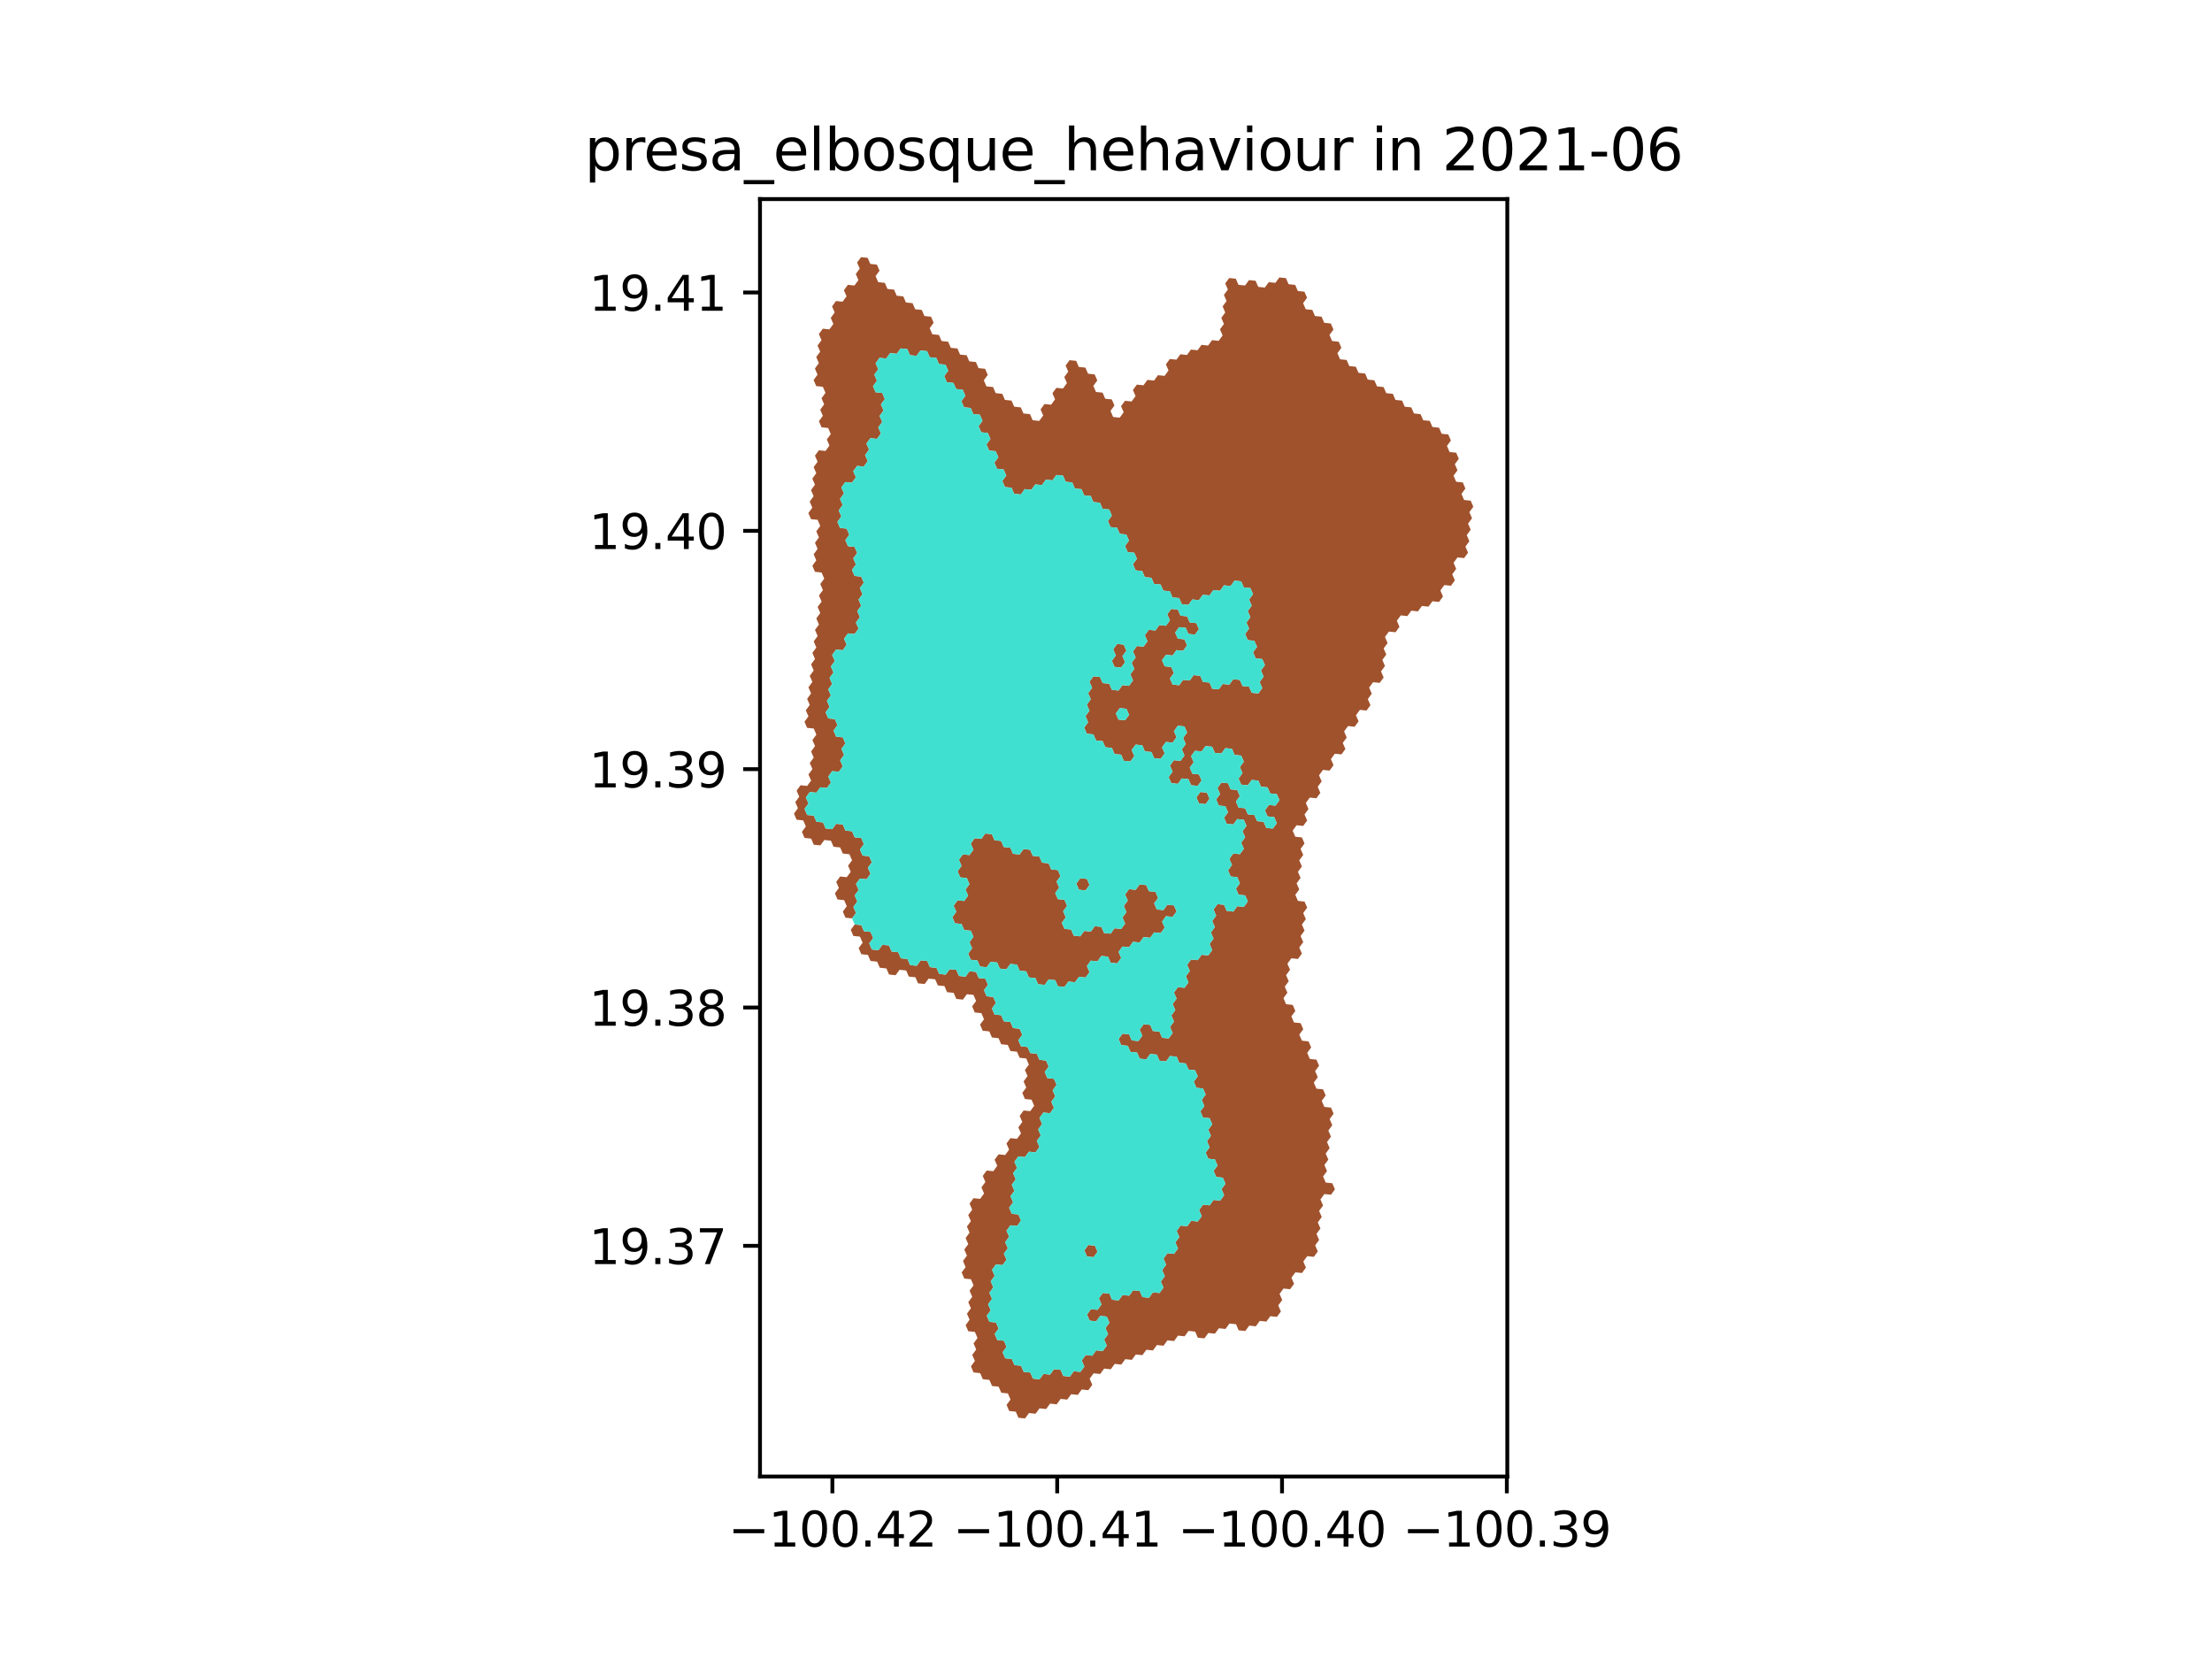 <?xml version="1.0" encoding="utf-8" standalone="no"?>
<!DOCTYPE svg PUBLIC "-//W3C//DTD SVG 1.1//EN"
  "http://www.w3.org/Graphics/SVG/1.1/DTD/svg11.dtd">
<svg xmlns:xlink="http://www.w3.org/1999/xlink" width="460.8pt" height="345.6pt" viewBox="0 0 460.8 345.6" xmlns="http://www.w3.org/2000/svg" version="1.1">
 <defs>
  <style type="text/css">*{stroke-linejoin: round; stroke-linecap: butt}</style>
 </defs>
 <g id="figure_1">
  <g id="patch_1">
   <path d="M 0 345.6 
L 460.8 345.6 
L 460.8 0 
L 0 0 
z
" style="fill: #ffffff"/>
  </g>
  <g id="axes_1">
   <g id="patch_2">
    <path d="M 158.323 307.584 
L 313.997 307.584 
L 313.997 41.472 
L 158.323 41.472 
z
" style="fill: #ffffff"/>
   </g>
   <g id="PatchCollection_1">
    <path d="M 174.475 187.372 
L 173.925 186.105 
L 174.749 184.981 
L 174.199 183.714 
L 175.023 182.589 
L 176.397 182.732 
L 177.221 181.608 
L 176.671 180.341 
L 177.495 179.216 
L 176.945 177.949 
L 175.571 177.806 
L 175.021 176.539 
L 173.646 176.396 
L 173.096 175.129 
L 171.722 174.986 
L 170.898 176.11 
L 169.524 175.967 
L 168.974 174.7 
L 167.599 174.557 
L 167.049 173.29 
L 167.873 172.166 
L 167.323 170.899 
L 165.949 170.756 
L 165.399 169.489 
L 166.223 168.364 
L 165.673 167.097 
L 166.497 165.973 
L 165.947 164.706 
L 166.771 163.581 
L 168.145 163.724 
L 168.969 162.6 
L 168.419 161.333 
L 169.243 160.208 
L 168.693 158.941 
L 169.517 157.817 
L 168.967 156.55 
L 169.791 155.425 
L 169.241 154.158 
L 170.065 153.034 
L 169.515 151.766 
L 168.14 151.624 
L 167.59 150.356 
L 168.414 149.232 
L 167.864 147.965 
L 168.688 146.84 
L 168.138 145.573 
L 168.962 144.449 
L 168.412 143.182 
L 169.236 142.057 
L 168.686 140.79 
L 169.51 139.666 
L 168.96 138.399 
L 169.784 137.274 
L 169.234 136.007 
L 170.058 134.883 
L 169.508 133.615 
L 170.332 132.491 
L 169.782 131.224 
L 170.606 130.1 
L 170.056 128.832 
L 170.88 127.708 
L 170.33 126.441 
L 171.154 125.316 
L 170.604 124.049 
L 171.428 122.925 
L 170.878 121.658 
L 171.702 120.533 
L 171.152 119.266 
L 169.778 119.123 
L 169.227 117.856 
L 170.051 116.732 
L 169.501 115.464 
L 170.325 114.34 
L 169.775 113.073 
L 170.599 111.948 
L 170.049 110.681 
L 170.873 109.557 
L 170.323 108.29 
L 168.949 108.147 
L 168.399 106.879 
L 169.223 105.755 
L 168.673 104.488 
L 169.497 103.363 
L 168.947 102.096 
L 169.771 100.972 
L 169.221 99.704 
L 170.045 98.58 
L 169.495 97.313 
L 170.319 96.189 
L 169.769 94.921 
L 170.593 93.797 
L 171.967 93.94 
L 172.791 92.816 
L 172.241 91.548 
L 173.065 90.424 
L 172.515 89.157 
L 171.141 89.014 
L 170.591 87.746 
L 171.415 86.622 
L 170.865 85.355 
L 171.689 84.23 
L 171.139 82.963 
L 171.963 81.839 
L 171.413 80.572 
L 170.038 80.429 
L 169.488 79.161 
L 170.312 78.037 
L 169.762 76.77 
L 170.586 75.645 
L 170.036 74.378 
L 170.86 73.254 
L 170.31 71.986 
L 171.134 70.862 
L 170.584 69.595 
L 171.408 68.47 
L 172.783 68.613 
L 173.607 67.489 
L 173.057 66.222 
L 173.881 65.097 
L 173.331 63.83 
L 174.155 62.706 
L 175.529 62.849 
L 176.353 61.724 
L 175.803 60.457 
L 176.627 59.333 
L 178.002 59.476 
L 178.826 58.351 
L 178.276 57.084 
L 179.1 55.96 
L 178.55 54.692 
L 179.374 53.568 
L 180.749 53.711 
L 181.299 54.978 
L 182.673 55.121 
L 183.224 56.389 
L 182.399 57.513 
L 182.95 58.78 
L 184.324 58.923 
L 184.874 60.191 
L 186.249 60.334 
L 186.799 61.601 
L 188.173 61.744 
L 188.723 63.011 
L 190.098 63.154 
L 190.648 64.422 
L 192.023 64.565 
L 192.573 65.832 
L 193.947 65.975 
L 194.497 67.242 
L 193.673 68.367 
L 194.223 69.634 
L 195.598 69.777 
L 196.148 71.044 
L 197.522 71.187 
L 198.072 72.455 
L 199.447 72.598 
L 199.997 73.865 
L 201.371 74.008 
L 201.921 75.275 
L 203.296 75.418 
L 203.846 76.685 
L 205.22 76.829 
L 205.77 78.096 
L 204.946 79.22 
L 205.496 80.487 
L 206.871 80.63 
L 207.421 81.898 
L 208.795 82.041 
L 209.345 83.308 
L 210.72 83.451 
L 211.27 84.718 
L 212.644 84.861 
L 213.194 86.129 
L 214.569 86.272 
L 215.119 87.539 
L 216.493 87.682 
L 217.317 86.558 
L 216.767 85.29 
L 217.591 84.166 
L 218.966 84.309 
L 219.79 83.185 
L 219.24 81.918 
L 220.064 80.793 
L 221.439 80.936 
L 222.263 79.812 
L 221.713 78.545 
L 222.537 77.421 
L 221.987 76.153 
L 222.811 75.029 
L 224.186 75.172 
L 224.736 76.439 
L 226.11 76.583 
L 226.66 77.85 
L 228.034 77.993 
L 228.585 79.26 
L 227.76 80.384 
L 228.31 81.652 
L 229.685 81.795 
L 230.235 83.062 
L 231.609 83.205 
L 232.159 84.472 
L 231.335 85.597 
L 231.885 86.864 
L 233.259 87.007 
L 234.084 85.883 
L 233.533 84.616 
L 234.358 83.491 
L 235.732 83.634 
L 236.556 82.51 
L 236.006 81.243 
L 236.831 80.119 
L 238.205 80.262 
L 239.029 79.137 
L 240.404 79.28 
L 241.228 78.156 
L 242.602 78.299 
L 243.426 77.175 
L 242.876 75.908 
L 243.701 74.784 
L 245.075 74.927 
L 245.899 73.802 
L 247.274 73.946 
L 248.098 72.821 
L 249.472 72.964 
L 250.297 71.84 
L 251.671 71.983 
L 252.495 70.859 
L 253.869 71.002 
L 254.694 69.878 
L 254.144 68.611 
L 254.968 67.486 
L 254.418 66.219 
L 255.242 65.095 
L 254.692 63.828 
L 255.517 62.703 
L 254.967 61.436 
L 255.791 60.312 
L 255.241 59.044 
L 256.065 57.92 
L 257.44 58.063 
L 257.99 59.331 
L 259.364 59.474 
L 260.188 58.35 
L 261.563 58.493 
L 262.113 59.76 
L 263.487 59.903 
L 264.311 58.779 
L 265.686 58.922 
L 266.51 57.798 
L 267.884 57.941 
L 268.434 59.208 
L 269.809 59.352 
L 270.359 60.619 
L 271.733 60.762 
L 272.283 62.029 
L 271.459 63.154 
L 272.009 64.421 
L 273.383 64.564 
L 273.933 65.831 
L 275.307 65.974 
L 275.857 67.242 
L 277.231 67.385 
L 277.781 68.652 
L 276.957 69.776 
L 277.507 71.044 
L 278.881 71.187 
L 279.431 72.454 
L 278.607 73.578 
L 279.157 74.846 
L 280.531 74.989 
L 281.081 76.256 
L 282.455 76.399 
L 283.005 77.667 
L 284.38 77.81 
L 284.93 79.077 
L 286.304 79.22 
L 286.854 80.488 
L 288.228 80.631 
L 288.778 81.898 
L 290.152 82.041 
L 290.702 83.309 
L 292.076 83.452 
L 292.626 84.719 
L 294.001 84.862 
L 294.55 86.129 
L 295.925 86.273 
L 296.475 87.54 
L 297.849 87.683 
L 298.399 88.95 
L 299.773 89.094 
L 300.323 90.361 
L 301.697 90.504 
L 302.247 91.771 
L 301.423 92.895 
L 301.972 94.163 
L 303.347 94.306 
L 303.897 95.573 
L 303.072 96.697 
L 303.622 97.965 
L 302.798 99.089 
L 303.348 100.356 
L 304.722 100.499 
L 305.272 101.767 
L 304.447 102.891 
L 304.997 104.158 
L 306.371 104.301 
L 306.921 105.568 
L 306.097 106.693 
L 306.647 107.96 
L 305.823 109.084 
L 306.372 110.351 
L 305.548 111.475 
L 306.098 112.743 
L 305.274 113.867 
L 305.823 115.134 
L 304.999 116.258 
L 303.625 116.115 
L 302.801 117.239 
L 303.351 118.506 
L 302.526 119.631 
L 303.076 120.898 
L 302.252 122.022 
L 300.878 121.879 
L 300.053 123.003 
L 300.603 124.27 
L 299.779 125.394 
L 298.405 125.251 
L 297.581 126.375 
L 296.206 126.232 
L 295.382 127.356 
L 294.008 127.213 
L 293.184 128.337 
L 291.81 128.194 
L 290.985 129.318 
L 291.535 130.586 
L 290.711 131.71 
L 289.337 131.567 
L 288.512 132.691 
L 289.062 133.958 
L 288.238 135.082 
L 288.788 136.349 
L 287.964 137.473 
L 288.514 138.741 
L 287.689 139.865 
L 288.239 141.132 
L 287.415 142.256 
L 286.041 142.113 
L 285.217 143.237 
L 285.766 144.505 
L 284.942 145.629 
L 285.492 146.896 
L 284.668 148.02 
L 283.294 147.877 
L 282.469 149.001 
L 283.019 150.268 
L 282.195 151.392 
L 280.821 151.249 
L 279.997 152.373 
L 280.547 153.641 
L 279.722 154.765 
L 280.272 156.032 
L 279.448 157.156 
L 278.074 157.013 
L 277.25 158.137 
L 277.8 159.405 
L 276.975 160.529 
L 275.601 160.386 
L 274.777 161.51 
L 275.327 162.777 
L 274.503 163.901 
L 275.053 165.168 
L 274.228 166.292 
L 272.854 166.149 
L 272.03 167.274 
L 272.58 168.541 
L 271.756 169.665 
L 272.306 170.932 
L 271.482 172.056 
L 270.107 171.913 
L 269.283 173.037 
L 269.833 174.305 
L 271.207 174.448 
L 271.757 175.715 
L 270.933 176.839 
L 271.483 178.106 
L 270.659 179.23 
L 271.209 180.498 
L 270.384 181.622 
L 270.934 182.889 
L 270.11 184.013 
L 270.66 185.28 
L 269.836 186.404 
L 270.386 187.672 
L 271.76 187.815 
L 272.31 189.082 
L 271.485 190.206 
L 272.035 191.473 
L 271.211 192.597 
L 271.761 193.865 
L 270.937 194.989 
L 271.487 196.256 
L 270.662 197.38 
L 271.212 198.647 
L 270.388 199.771 
L 269.014 199.628 
L 268.19 200.752 
L 268.74 202.02 
L 267.916 203.144 
L 268.466 204.411 
L 267.641 205.535 
L 268.191 206.802 
L 267.367 207.926 
L 267.917 209.194 
L 269.291 209.337 
L 269.841 210.604 
L 269.017 211.728 
L 269.567 212.995 
L 270.941 213.138 
L 271.49 214.405 
L 270.666 215.529 
L 271.216 216.797 
L 272.59 216.94 
L 273.14 218.207 
L 272.316 219.331 
L 272.866 220.598 
L 274.24 220.741 
L 274.79 222.008 
L 273.965 223.132 
L 274.515 224.4 
L 273.691 225.524 
L 274.241 226.791 
L 275.615 226.934 
L 276.165 228.201 
L 275.341 229.325 
L 275.89 230.592 
L 277.264 230.735 
L 277.814 232.002 
L 276.99 233.127 
L 277.54 234.394 
L 276.716 235.518 
L 277.266 236.785 
L 276.441 237.909 
L 276.991 239.176 
L 276.167 240.3 
L 276.717 241.568 
L 275.893 242.692 
L 276.443 243.959 
L 275.619 245.083 
L 276.168 246.35 
L 277.542 246.493 
L 278.092 247.76 
L 277.268 248.884 
L 275.894 248.741 
L 275.07 249.865 
L 275.62 251.133 
L 274.796 252.257 
L 275.346 253.524 
L 274.521 254.648 
L 275.071 255.915 
L 274.247 257.039 
L 274.797 258.306 
L 273.973 259.43 
L 274.523 260.697 
L 273.699 261.822 
L 272.325 261.679 
L 271.501 262.803 
L 272.05 264.07 
L 271.226 265.194 
L 269.853 265.051 
L 269.028 266.175 
L 269.578 267.442 
L 268.754 268.566 
L 267.38 268.423 
L 266.556 269.547 
L 267.106 270.815 
L 266.282 271.939 
L 266.832 273.206 
L 266.008 274.33 
L 264.634 274.187 
L 263.81 275.311 
L 262.436 275.168 
L 261.612 276.292 
L 260.238 276.149 
L 259.414 277.273 
L 258.04 277.13 
L 257.49 275.863 
L 256.116 275.72 
L 255.292 276.844 
L 253.918 276.701 
L 253.094 277.826 
L 251.721 277.683 
L 250.896 278.807 
L 249.523 278.664 
L 248.973 277.397 
L 247.599 277.254 
L 246.775 278.378 
L 245.401 278.235 
L 244.577 279.359 
L 243.203 279.216 
L 242.379 280.34 
L 241.005 280.197 
L 240.181 281.322 
L 238.807 281.179 
L 237.983 282.303 
L 236.609 282.16 
L 235.785 283.284 
L 234.411 283.141 
L 233.587 284.265 
L 232.213 284.122 
L 231.389 285.247 
L 230.016 285.104 
L 229.192 286.228 
L 227.818 286.085 
L 226.994 287.209 
L 227.543 288.476 
L 226.72 289.6 
L 225.346 289.457 
L 224.522 290.582 
L 223.148 290.439 
L 222.324 291.563 
L 220.95 291.42 
L 220.126 292.544 
L 218.752 292.401 
L 217.928 293.525 
L 216.554 293.383 
L 215.73 294.507 
L 214.356 294.364 
L 213.532 295.488 
L 212.158 295.345 
L 211.608 294.078 
L 210.234 293.935 
L 209.685 292.668 
L 210.508 291.544 
L 209.959 290.277 
L 208.585 290.134 
L 208.035 288.867 
L 206.661 288.724 
L 206.111 287.457 
L 204.737 287.314 
L 204.187 286.047 
L 202.813 285.904 
L 202.263 284.637 
L 203.087 283.513 
L 202.537 282.246 
L 203.361 281.121 
L 202.811 279.854 
L 203.635 278.73 
L 203.085 277.463 
L 201.711 277.32 
L 201.161 276.053 
L 201.985 274.929 
L 201.435 273.662 
L 202.259 272.538 
L 201.709 271.27 
L 202.533 270.146 
L 201.983 268.879 
L 202.807 267.755 
L 202.257 266.488 
L 200.883 266.345 
L 200.333 265.078 
L 201.157 263.954 
L 200.607 262.687 
L 201.431 261.562 
L 200.881 260.295 
L 201.705 259.171 
L 201.155 257.904 
L 201.979 256.78 
L 201.429 255.513 
L 202.253 254.388 
L 201.703 253.121 
L 202.527 251.997 
L 201.977 250.73 
L 202.801 249.606 
L 204.175 249.748 
L 205 248.624 
L 204.45 247.357 
L 205.274 246.233 
L 204.724 244.966 
L 205.548 243.842 
L 206.922 243.984 
L 207.746 242.86 
L 207.196 241.593 
L 208.02 240.469 
L 209.394 240.612 
L 210.218 239.488 
L 209.668 238.22 
L 210.492 237.096 
L 211.866 237.239 
L 212.69 236.115 
L 212.14 234.848 
L 212.964 233.724 
L 212.414 232.456 
L 213.238 231.332 
L 214.612 231.475 
L 215.436 230.351 
L 214.886 229.084 
L 213.512 228.941 
L 212.962 227.674 
L 213.786 226.55 
L 213.236 225.282 
L 214.06 224.158 
L 213.51 222.891 
L 214.334 221.767 
L 213.784 220.5 
L 212.41 220.357 
L 211.86 219.09 
L 210.486 218.947 
L 209.936 217.679 
L 208.562 217.537 
L 208.012 216.269 
L 206.638 216.126 
L 206.088 214.859 
L 204.714 214.716 
L 204.164 213.449 
L 204.988 212.325 
L 204.438 211.058 
L 203.064 210.915 
L 202.514 209.648 
L 203.338 208.523 
L 202.788 207.256 
L 201.414 207.113 
L 200.59 208.238 
L 199.216 208.095 
L 198.666 206.828 
L 197.292 206.685 
L 196.742 205.417 
L 195.367 205.275 
L 194.817 204.007 
L 193.443 203.864 
L 192.619 204.989 
L 191.245 204.846 
L 190.695 203.579 
L 189.321 203.436 
L 188.771 202.169 
L 187.397 202.026 
L 186.573 203.15 
L 185.198 203.007 
L 184.648 201.74 
L 183.274 201.597 
L 182.724 200.33 
L 181.35 200.187 
L 180.8 198.92 
L 179.426 198.777 
L 178.876 197.51 
L 179.7 196.385 
L 179.15 195.118 
L 177.775 194.975 
L 177.225 193.708 
L 178.049 192.584 
L 179.424 192.727 
L 179.974 193.994 
L 181.348 194.137 
L 181.898 195.404 
L 181.074 196.528 
L 181.624 197.795 
L 182.998 197.938 
L 183.822 196.814 
L 185.196 196.957 
L 185.746 198.224 
L 187.121 198.367 
L 187.671 199.634 
L 189.045 199.777 
L 189.595 201.044 
L 190.969 201.187 
L 191.793 200.063 
L 193.167 200.206 
L 193.717 201.473 
L 195.091 201.616 
L 195.641 202.883 
L 197.016 203.026 
L 197.84 201.902 
L 199.214 202.045 
L 199.764 203.312 
L 201.138 203.455 
L 201.962 202.331 
L 203.336 202.473 
L 203.886 203.741 
L 205.26 203.884 
L 205.81 205.151 
L 204.986 206.275 
L 205.536 207.542 
L 206.91 207.685 
L 207.46 208.952 
L 206.636 210.076 
L 207.186 211.344 
L 208.56 211.487 
L 209.11 212.754 
L 210.484 212.897 
L 211.034 214.164 
L 212.409 214.307 
L 212.959 215.574 
L 212.134 216.698 
L 212.684 217.965 
L 214.059 218.108 
L 214.608 219.375 
L 215.983 219.518 
L 216.533 220.786 
L 217.907 220.928 
L 218.457 222.196 
L 217.632 223.32 
L 218.182 224.587 
L 219.557 224.73 
L 220.106 225.997 
L 219.282 227.121 
L 219.832 228.388 
L 219.008 229.513 
L 219.558 230.78 
L 218.734 231.904 
L 217.36 231.761 
L 216.536 232.885 
L 217.086 234.152 
L 216.262 235.277 
L 216.812 236.544 
L 215.988 237.668 
L 216.538 238.935 
L 215.714 240.059 
L 214.34 239.916 
L 213.516 241.041 
L 212.142 240.898 
L 211.318 242.022 
L 211.868 243.289 
L 211.044 244.413 
L 211.594 245.68 
L 210.77 246.805 
L 211.32 248.072 
L 210.496 249.196 
L 211.046 250.463 
L 210.221 251.587 
L 210.771 252.854 
L 212.145 252.997 
L 212.695 254.264 
L 211.871 255.389 
L 210.497 255.246 
L 209.673 256.37 
L 210.223 257.637 
L 209.399 258.761 
L 209.949 260.028 
L 209.125 261.153 
L 209.675 262.42 
L 208.851 263.544 
L 207.477 263.401 
L 206.653 264.525 
L 207.203 265.792 
L 206.379 266.916 
L 206.929 268.184 
L 206.105 269.308 
L 206.655 270.575 
L 205.831 271.699 
L 206.381 272.966 
L 205.557 274.09 
L 206.107 275.358 
L 207.481 275.5 
L 208.031 276.768 
L 207.207 277.892 
L 207.757 279.159 
L 209.131 279.302 
L 209.681 280.569 
L 208.857 281.693 
L 209.407 282.96 
L 210.781 283.103 
L 211.331 284.37 
L 212.705 284.513 
L 213.254 285.78 
L 214.628 285.923 
L 215.178 287.19 
L 216.552 287.333 
L 217.376 286.209 
L 218.75 286.352 
L 219.574 285.227 
L 220.948 285.37 
L 221.498 286.637 
L 222.872 286.78 
L 223.696 285.656 
L 225.07 285.799 
L 225.894 284.675 
L 225.344 283.408 
L 226.168 282.284 
L 227.542 282.426 
L 228.366 281.302 
L 229.74 281.445 
L 230.564 280.321 
L 230.014 279.054 
L 230.838 277.93 
L 230.288 276.663 
L 231.112 275.539 
L 230.562 274.271 
L 229.188 274.129 
L 228.364 275.253 
L 226.99 275.11 
L 226.44 273.843 
L 227.264 272.718 
L 228.638 272.861 
L 229.462 271.737 
L 228.912 270.47 
L 229.736 269.346 
L 231.11 269.489 
L 231.66 270.756 
L 233.034 270.899 
L 233.858 269.775 
L 235.232 269.918 
L 236.056 268.794 
L 237.43 268.936 
L 237.98 270.204 
L 239.354 270.346 
L 240.178 269.222 
L 241.552 269.365 
L 242.376 268.241 
L 241.826 266.974 
L 242.65 265.85 
L 242.1 264.583 
L 242.924 263.459 
L 242.374 262.191 
L 243.198 261.067 
L 244.572 261.21 
L 245.396 260.086 
L 244.846 258.819 
L 245.671 257.695 
L 245.121 256.428 
L 245.945 255.304 
L 247.319 255.447 
L 248.143 254.322 
L 249.517 254.465 
L 250.341 253.341 
L 249.791 252.074 
L 250.615 250.95 
L 251.989 251.093 
L 252.813 249.969 
L 254.187 250.112 
L 255.011 248.988 
L 254.461 247.72 
L 255.285 246.596 
L 254.735 245.329 
L 253.361 245.186 
L 252.812 243.919 
L 253.636 242.795 
L 253.086 241.528 
L 251.712 241.385 
L 251.162 240.118 
L 251.986 238.993 
L 251.436 237.726 
L 252.26 236.602 
L 251.71 235.335 
L 252.534 234.211 
L 251.985 232.944 
L 250.611 232.801 
L 250.061 231.534 
L 250.885 230.409 
L 250.335 229.142 
L 251.159 228.018 
L 250.609 226.751 
L 249.235 226.608 
L 248.685 225.341 
L 249.509 224.217 
L 248.959 222.95 
L 247.585 222.807 
L 247.035 221.539 
L 245.661 221.396 
L 245.112 220.129 
L 243.738 219.986 
L 242.913 221.11 
L 241.539 220.967 
L 240.989 219.7 
L 239.615 219.557 
L 238.791 220.681 
L 237.417 220.538 
L 236.867 219.271 
L 235.493 219.128 
L 234.943 217.861 
L 233.569 217.718 
L 233.019 216.451 
L 233.844 215.327 
L 235.218 215.47 
L 235.768 216.737 
L 237.142 216.88 
L 237.966 215.756 
L 237.416 214.489 
L 238.24 213.364 
L 239.614 213.507 
L 240.164 214.775 
L 241.538 214.918 
L 242.088 216.185 
L 243.462 216.328 
L 244.286 215.204 
L 243.736 213.936 
L 244.56 212.812 
L 244.01 211.545 
L 244.834 210.421 
L 244.284 209.154 
L 245.108 208.03 
L 244.559 206.762 
L 245.383 205.638 
L 246.757 205.781 
L 247.581 204.657 
L 247.031 203.39 
L 247.855 202.266 
L 247.305 200.998 
L 248.129 199.874 
L 249.503 200.017 
L 250.327 198.893 
L 251.702 199.036 
L 252.526 197.912 
L 251.976 196.645 
L 252.8 195.521 
L 252.25 194.253 
L 253.074 193.129 
L 252.524 191.862 
L 253.348 190.738 
L 252.798 189.471 
L 253.623 188.347 
L 254.997 188.49 
L 255.547 189.757 
L 256.921 189.9 
L 257.745 188.776 
L 259.119 188.919 
L 259.943 187.794 
L 259.393 186.527 
L 258.019 186.384 
L 257.469 185.117 
L 258.293 183.993 
L 257.743 182.726 
L 256.369 182.583 
L 255.819 181.315 
L 256.644 180.191 
L 256.094 178.924 
L 256.918 177.8 
L 258.292 177.943 
L 259.116 176.819 
L 258.566 175.552 
L 259.39 174.427 
L 258.84 173.16 
L 259.665 172.036 
L 259.115 170.769 
L 257.741 170.626 
L 256.916 171.75 
L 255.542 171.607 
L 254.992 170.34 
L 255.817 169.216 
L 255.267 167.948 
L 253.893 167.805 
L 253.343 166.538 
L 254.167 165.414 
L 253.617 164.147 
L 254.441 163.022 
L 255.815 163.166 
L 256.365 164.433 
L 257.739 164.576 
L 258.289 165.843 
L 257.465 166.967 
L 258.015 168.234 
L 259.389 168.377 
L 259.939 169.645 
L 261.313 169.788 
L 261.863 171.055 
L 263.237 171.198 
L 263.787 172.465 
L 265.161 172.608 
L 265.985 171.484 
L 265.435 170.217 
L 264.061 170.074 
L 263.511 168.807 
L 264.335 167.682 
L 265.71 167.825 
L 266.534 166.701 
L 265.984 165.434 
L 264.61 165.291 
L 264.06 164.024 
L 262.686 163.881 
L 262.136 162.614 
L 260.762 162.47 
L 259.938 163.595 
L 258.563 163.452 
L 258.013 162.184 
L 258.838 161.06 
L 258.288 159.793 
L 259.112 158.669 
L 258.562 157.402 
L 257.188 157.259 
L 256.638 155.991 
L 255.264 155.848 
L 254.44 156.972 
L 253.065 156.829 
L 252.516 155.562 
L 251.141 155.419 
L 250.317 156.543 
L 248.943 156.4 
L 248.119 157.524 
L 248.669 158.792 
L 247.845 159.916 
L 248.395 161.183 
L 249.769 161.326 
L 250.319 162.593 
L 249.494 163.718 
L 248.12 163.575 
L 247.57 162.307 
L 246.196 162.164 
L 245.372 163.288 
L 243.998 163.145 
L 243.448 161.878 
L 244.272 160.754 
L 243.722 159.487 
L 244.546 158.363 
L 245.92 158.506 
L 246.745 157.381 
L 246.195 156.114 
L 247.019 154.99 
L 246.469 153.723 
L 247.293 152.599 
L 246.743 151.331 
L 245.369 151.188 
L 244.545 152.313 
L 245.095 153.58 
L 244.271 154.704 
L 242.896 154.561 
L 242.072 155.685 
L 242.622 156.952 
L 241.798 158.077 
L 240.424 157.934 
L 239.874 156.666 
L 238.5 156.523 
L 237.95 155.256 
L 236.576 155.113 
L 235.751 156.237 
L 236.301 157.504 
L 235.477 158.629 
L 234.103 158.486 
L 233.553 157.218 
L 232.179 157.075 
L 231.629 155.808 
L 230.255 155.665 
L 229.705 154.398 
L 228.331 154.255 
L 227.781 152.988 
L 226.406 152.845 
L 225.856 151.577 
L 226.68 150.453 
L 226.13 149.186 
L 226.955 148.062 
L 226.405 146.795 
L 227.229 145.67 
L 226.679 144.403 
L 227.503 143.279 
L 226.953 142.012 
L 227.777 140.887 
L 229.151 141.03 
L 229.701 142.298 
L 231.076 142.441 
L 231.626 143.708 
L 233 143.851 
L 233.824 142.727 
L 235.198 142.87 
L 236.022 141.746 
L 235.472 140.478 
L 236.297 139.354 
L 235.747 138.087 
L 236.571 136.963 
L 236.021 135.695 
L 236.845 134.571 
L 238.219 134.714 
L 239.043 133.59 
L 238.493 132.323 
L 239.318 131.199 
L 240.692 131.342 
L 241.516 130.217 
L 242.89 130.36 
L 243.714 129.236 
L 243.164 127.969 
L 243.989 126.845 
L 245.363 126.988 
L 245.913 128.255 
L 247.287 128.398 
L 247.837 129.665 
L 249.211 129.808 
L 249.761 131.076 
L 248.937 132.2 
L 247.563 132.057 
L 247.013 130.79 
L 245.639 130.646 
L 244.814 131.771 
L 245.364 133.038 
L 246.739 133.181 
L 247.289 134.448 
L 246.464 135.572 
L 245.09 135.429 
L 244.266 136.554 
L 242.892 136.411 
L 242.068 137.535 
L 242.618 138.802 
L 243.992 138.945 
L 244.542 140.212 
L 243.718 141.336 
L 244.268 142.604 
L 245.642 142.747 
L 246.466 141.623 
L 247.84 141.766 
L 248.664 140.641 
L 250.038 140.784 
L 250.588 142.052 
L 251.963 142.195 
L 252.513 143.462 
L 253.887 143.605 
L 254.711 142.481 
L 256.085 142.624 
L 256.909 141.5 
L 258.284 141.643 
L 258.833 142.91 
L 260.208 143.053 
L 260.758 144.32 
L 262.132 144.463 
L 262.956 143.339 
L 262.406 142.072 
L 263.23 140.948 
L 262.68 139.681 
L 263.505 138.556 
L 262.955 137.289 
L 261.58 137.146 
L 261.031 135.879 
L 261.855 134.755 
L 261.305 133.487 
L 259.931 133.344 
L 259.381 132.077 
L 260.205 130.953 
L 259.655 129.686 
L 260.479 128.561 
L 259.929 127.294 
L 260.753 126.17 
L 260.204 124.903 
L 261.028 123.779 
L 260.478 122.511 
L 259.104 122.368 
L 258.554 121.101 
L 257.179 120.958 
L 256.355 122.082 
L 254.981 121.939 
L 254.157 123.063 
L 252.783 122.92 
L 251.958 124.044 
L 250.584 123.901 
L 249.76 125.025 
L 248.386 124.882 
L 247.561 126.007 
L 246.187 125.864 
L 245.637 124.596 
L 244.263 124.453 
L 243.713 123.186 
L 242.339 123.043 
L 241.789 121.776 
L 240.414 121.633 
L 239.864 120.365 
L 238.49 120.222 
L 237.94 118.955 
L 236.566 118.812 
L 236.016 117.545 
L 236.84 116.421 
L 236.29 115.153 
L 234.916 115.01 
L 234.366 113.743 
L 235.19 112.619 
L 234.64 111.351 
L 233.266 111.208 
L 232.716 109.941 
L 231.341 109.798 
L 230.791 108.531 
L 231.616 107.407 
L 231.066 106.139 
L 229.691 105.996 
L 229.141 104.729 
L 227.767 104.586 
L 227.217 103.319 
L 225.843 103.176 
L 225.293 101.908 
L 223.918 101.765 
L 223.368 100.498 
L 221.994 100.355 
L 221.444 99.088 
L 220.07 98.945 
L 219.245 100.069 
L 217.871 99.926 
L 217.047 101.05 
L 215.672 100.907 
L 214.848 102.031 
L 213.474 101.888 
L 212.65 103.013 
L 211.275 102.87 
L 210.725 101.602 
L 209.351 101.459 
L 208.801 100.192 
L 209.625 99.068 
L 209.075 97.8 
L 207.701 97.657 
L 207.151 96.39 
L 207.975 95.266 
L 207.425 93.999 
L 206.05 93.856 
L 205.5 92.588 
L 206.324 91.464 
L 205.774 90.197 
L 204.4 90.054 
L 203.85 88.786 
L 204.674 87.662 
L 204.124 86.395 
L 202.75 86.252 
L 202.199 84.985 
L 200.825 84.842 
L 200.275 83.574 
L 201.099 82.45 
L 200.549 81.183 
L 199.175 81.04 
L 198.624 79.772 
L 197.25 79.629 
L 196.7 78.362 
L 197.524 77.238 
L 196.974 75.97 
L 195.6 75.827 
L 195.049 74.56 
L 193.675 74.417 
L 193.125 73.15 
L 191.75 73.007 
L 190.926 74.131 
L 189.552 73.988 
L 189.002 72.721 
L 187.627 72.578 
L 186.803 73.702 
L 185.429 73.559 
L 184.604 74.683 
L 183.23 74.54 
L 182.406 75.665 
L 182.956 76.932 
L 182.132 78.056 
L 182.682 79.324 
L 181.858 80.448 
L 182.408 81.715 
L 183.782 81.858 
L 184.332 83.126 
L 183.508 84.25 
L 184.058 85.517 
L 183.234 86.642 
L 183.784 87.909 
L 182.96 89.033 
L 183.51 90.3 
L 182.686 91.425 
L 181.312 91.282 
L 180.488 92.406 
L 181.038 93.673 
L 180.213 94.798 
L 180.764 96.065 
L 179.939 97.189 
L 178.565 97.046 
L 177.741 98.171 
L 178.291 99.438 
L 177.467 100.562 
L 176.093 100.419 
L 175.268 101.544 
L 175.818 102.811 
L 174.994 103.935 
L 175.544 105.202 
L 174.72 106.327 
L 175.27 107.594 
L 174.446 108.718 
L 174.996 109.986 
L 176.371 110.129 
L 176.921 111.396 
L 176.097 112.52 
L 176.647 113.787 
L 178.021 113.93 
L 178.572 115.198 
L 177.747 116.322 
L 178.298 117.589 
L 177.473 118.714 
L 178.024 119.981 
L 179.398 120.124 
L 179.948 121.391 
L 179.124 122.515 
L 179.674 123.783 
L 178.85 124.907 
L 179.4 126.174 
L 178.576 127.298 
L 179.126 128.566 
L 178.302 129.69 
L 178.852 130.957 
L 178.028 132.082 
L 176.654 131.939 
L 175.829 133.063 
L 176.38 134.33 
L 175.555 135.454 
L 174.181 135.312 
L 173.357 136.436 
L 173.907 137.703 
L 173.083 138.827 
L 173.633 140.095 
L 172.809 141.219 
L 173.359 142.486 
L 172.535 143.61 
L 173.085 144.878 
L 172.261 146.002 
L 172.811 147.269 
L 171.987 148.394 
L 172.537 149.661 
L 173.912 149.804 
L 174.462 151.071 
L 173.638 152.195 
L 174.188 153.462 
L 175.562 153.605 
L 176.112 154.873 
L 175.288 155.997 
L 175.838 157.264 
L 175.014 158.388 
L 175.564 159.656 
L 174.74 160.78 
L 173.366 160.637 
L 172.542 161.761 
L 173.092 163.029 
L 172.268 164.153 
L 170.893 164.01 
L 170.069 165.134 
L 168.695 164.991 
L 167.871 166.116 
L 168.421 167.383 
L 167.597 168.507 
L 168.147 169.774 
L 169.521 169.917 
L 170.072 171.184 
L 171.446 171.327 
L 171.996 172.595 
L 173.37 172.737 
L 174.194 171.613 
L 175.568 171.756 
L 176.119 173.023 
L 177.493 173.166 
L 178.043 174.433 
L 179.417 174.576 
L 179.967 175.843 
L 179.143 176.968 
L 179.693 178.235 
L 181.067 178.378 
L 181.618 179.645 
L 180.793 180.769 
L 181.344 182.037 
L 180.52 183.161 
L 179.145 183.018 
L 178.321 184.142 
L 178.871 185.409 
L 178.047 186.534 
L 178.597 187.801 
L 177.773 188.925 
L 178.323 190.192 
L 177.499 191.317 
L 176.125 191.174 
L 175.575 189.907 
L 176.399 188.782 
L 175.849 187.515 
L 174.475 187.372 
M 232.451 148.634 
L 233.001 149.901 
L 234.376 150.044 
L 235.2 148.92 
L 234.65 147.653 
L 233.276 147.51 
L 232.451 148.634 
" clip-path="url(#pdcfc1841b1)" style="fill: #a0522d"/>
    <path d="M 202.234 193.889 
L 200.86 193.746 
L 200.31 192.479 
L 198.936 192.336 
L 198.386 191.069 
L 199.21 189.945 
L 198.66 188.677 
L 199.484 187.553 
L 200.858 187.696 
L 201.682 186.572 
L 201.132 185.305 
L 201.956 184.18 
L 201.406 182.913 
L 200.032 182.77 
L 199.482 181.503 
L 200.306 180.379 
L 199.756 179.112 
L 200.58 177.987 
L 201.954 178.13 
L 202.778 177.006 
L 202.228 175.739 
L 203.052 174.615 
L 204.427 174.758 
L 205.251 173.633 
L 206.625 173.776 
L 207.175 175.043 
L 208.549 175.186 
L 209.099 176.454 
L 210.473 176.597 
L 211.023 177.864 
L 212.398 178.007 
L 213.222 176.883 
L 214.596 177.025 
L 215.146 178.293 
L 216.52 178.436 
L 217.07 179.703 
L 218.444 179.846 
L 218.994 181.113 
L 220.368 181.256 
L 220.918 182.523 
L 220.094 183.647 
L 220.644 184.915 
L 219.82 186.039 
L 220.37 187.306 
L 221.744 187.449 
L 222.294 188.716 
L 221.47 189.84 
L 222.02 191.108 
L 221.196 192.232 
L 221.746 193.499 
L 223.12 193.642 
L 223.67 194.909 
L 225.044 195.052 
L 225.868 193.928 
L 227.242 194.071 
L 228.066 192.947 
L 229.441 193.09 
L 229.991 194.357 
L 231.365 194.5 
L 232.189 193.376 
L 233.563 193.519 
L 234.387 192.394 
L 233.837 191.127 
L 234.661 190.003 
L 234.111 188.736 
L 234.935 187.612 
L 234.385 186.344 
L 235.209 185.22 
L 236.584 185.363 
L 237.408 184.239 
L 238.782 184.382 
L 239.332 185.649 
L 240.706 185.792 
L 241.256 187.059 
L 240.432 188.184 
L 240.982 189.451 
L 242.356 189.594 
L 243.18 188.47 
L 244.554 188.613 
L 245.104 189.88 
L 244.28 191.004 
L 242.906 190.861 
L 242.082 191.985 
L 242.631 193.252 
L 241.807 194.377 
L 240.433 194.234 
L 239.609 195.358 
L 238.235 195.215 
L 237.411 196.339 
L 236.037 196.196 
L 235.213 197.32 
L 233.839 197.177 
L 233.015 198.301 
L 233.564 199.569 
L 232.74 200.693 
L 231.366 200.55 
L 230.816 199.283 
L 229.442 199.14 
L 228.618 200.264 
L 227.244 200.121 
L 226.42 201.245 
L 226.97 202.512 
L 226.146 203.636 
L 224.772 203.493 
L 223.948 204.618 
L 222.574 204.475 
L 221.749 205.599 
L 220.375 205.456 
L 219.825 204.189 
L 218.451 204.046 
L 217.627 205.17 
L 216.253 205.027 
L 215.703 203.76 
L 214.329 203.617 
L 213.779 202.35 
L 212.405 202.207 
L 211.855 200.94 
L 210.481 200.797 
L 209.657 201.921 
L 208.283 201.778 
L 207.733 200.511 
L 206.358 200.368 
L 205.534 201.492 
L 204.16 201.349 
L 203.61 200.082 
L 202.236 199.939 
L 201.686 198.672 
L 202.51 197.548 
L 201.96 196.281 
L 202.784 195.156 
L 202.234 193.889 
" clip-path="url(#pdcfc1841b1)" style="fill: #a0522d"/>
    <path d="M 226.965 184.362 
L 226.141 185.487 
L 224.767 185.344 
L 224.217 184.076 
L 225.041 182.952 
L 226.415 183.095 
L 226.965 184.362 
" clip-path="url(#pdcfc1841b1)" style="fill: #a0522d"/>
    <path d="M 228.635 260.762 
L 227.811 261.886 
L 226.437 261.743 
L 225.887 260.476 
L 226.711 259.352 
L 228.085 259.495 
L 228.635 260.762 
" clip-path="url(#pdcfc1841b1)" style="fill: #a0522d"/>
    <path d="M 234.097 134.285 
L 234.647 135.552 
L 233.822 136.677 
L 234.372 137.944 
L 233.548 139.068 
L 232.174 138.925 
L 231.624 137.658 
L 232.448 136.534 
L 231.898 135.266 
L 232.722 134.142 
L 234.097 134.285 
" clip-path="url(#pdcfc1841b1)" style="fill: #a0522d"/>
    <path d="M 251.968 166.395 
L 251.144 167.519 
L 249.77 167.376 
L 249.22 166.109 
L 250.044 164.985 
L 251.419 165.128 
L 251.968 166.395 
" clip-path="url(#pdcfc1841b1)" style="fill: #a0522d"/>
    <path d="M 178.047 186.534 
L 178.871 185.409 
L 178.321 184.142 
L 179.145 183.018 
L 180.52 183.161 
L 181.344 182.037 
L 180.793 180.769 
L 181.618 179.645 
L 181.067 178.378 
L 179.693 178.235 
L 179.143 176.968 
L 179.967 175.843 
L 179.417 174.576 
L 178.043 174.433 
L 177.493 173.166 
L 176.119 173.023 
L 175.568 171.756 
L 174.194 171.613 
L 173.37 172.737 
L 171.996 172.595 
L 171.446 171.327 
L 170.072 171.184 
L 169.521 169.917 
L 168.147 169.774 
L 167.597 168.507 
L 168.421 167.383 
L 167.871 166.116 
L 168.695 164.991 
L 170.069 165.134 
L 170.893 164.01 
L 172.268 164.153 
L 173.092 163.029 
L 172.542 161.761 
L 173.366 160.637 
L 174.74 160.78 
L 175.564 159.656 
L 175.014 158.388 
L 175.838 157.264 
L 175.288 155.997 
L 176.112 154.873 
L 175.562 153.605 
L 174.188 153.462 
L 173.638 152.195 
L 174.462 151.071 
L 173.912 149.804 
L 172.537 149.661 
L 171.987 148.394 
L 172.811 147.269 
L 172.261 146.002 
L 173.085 144.878 
L 172.535 143.61 
L 173.359 142.486 
L 172.809 141.219 
L 173.633 140.095 
L 173.083 138.827 
L 173.907 137.703 
L 173.357 136.436 
L 174.181 135.312 
L 175.555 135.454 
L 176.38 134.33 
L 175.829 133.063 
L 176.654 131.939 
L 178.028 132.082 
L 178.852 130.957 
L 178.302 129.69 
L 179.126 128.566 
L 178.576 127.298 
L 179.4 126.174 
L 178.85 124.907 
L 179.674 123.783 
L 179.124 122.515 
L 179.948 121.391 
L 179.398 120.124 
L 178.024 119.981 
L 177.473 118.714 
L 178.298 117.589 
L 177.747 116.322 
L 178.572 115.198 
L 178.021 113.93 
L 176.647 113.787 
L 176.097 112.52 
L 176.921 111.396 
L 176.371 110.129 
L 174.996 109.986 
L 174.446 108.718 
L 175.27 107.594 
L 174.72 106.327 
L 175.544 105.202 
L 174.994 103.935 
L 175.818 102.811 
L 175.268 101.544 
L 176.093 100.419 
L 177.467 100.562 
L 178.291 99.438 
L 177.741 98.171 
L 178.565 97.046 
L 179.939 97.189 
L 180.764 96.065 
L 180.213 94.798 
L 181.038 93.673 
L 180.488 92.406 
L 181.312 91.282 
L 182.686 91.425 
L 183.51 90.3 
L 182.96 89.033 
L 183.784 87.909 
L 183.234 86.642 
L 184.058 85.517 
L 183.508 84.25 
L 184.332 83.126 
L 183.782 81.858 
L 182.408 81.715 
L 181.858 80.448 
L 182.682 79.324 
L 182.132 78.056 
L 182.956 76.932 
L 182.406 75.665 
L 183.23 74.54 
L 184.604 74.683 
L 185.429 73.559 
L 186.803 73.702 
L 187.627 72.578 
L 189.002 72.721 
L 189.552 73.988 
L 190.926 74.131 
L 191.75 73.007 
L 193.125 73.15 
L 193.675 74.417 
L 195.049 74.56 
L 195.6 75.827 
L 196.974 75.97 
L 197.524 77.238 
L 196.7 78.362 
L 197.25 79.629 
L 198.624 79.772 
L 199.175 81.04 
L 200.549 81.183 
L 201.099 82.45 
L 200.275 83.574 
L 200.825 84.842 
L 202.199 84.985 
L 202.75 86.252 
L 204.124 86.395 
L 204.674 87.662 
L 203.85 88.786 
L 204.4 90.054 
L 205.774 90.197 
L 206.324 91.464 
L 205.5 92.588 
L 206.05 93.856 
L 207.425 93.999 
L 207.975 95.266 
L 207.151 96.39 
L 207.701 97.657 
L 209.075 97.8 
L 209.625 99.068 
L 208.801 100.192 
L 209.351 101.459 
L 210.725 101.602 
L 211.275 102.87 
L 212.65 103.013 
L 213.474 101.888 
L 214.848 102.031 
L 215.672 100.907 
L 217.047 101.05 
L 217.871 99.926 
L 219.245 100.069 
L 220.07 98.945 
L 221.444 99.088 
L 221.994 100.355 
L 223.368 100.498 
L 223.918 101.765 
L 225.293 101.908 
L 225.843 103.176 
L 227.217 103.319 
L 227.767 104.586 
L 229.141 104.729 
L 229.691 105.996 
L 231.066 106.139 
L 231.616 107.407 
L 230.791 108.531 
L 231.341 109.798 
L 232.716 109.941 
L 233.266 111.208 
L 234.64 111.351 
L 235.19 112.619 
L 234.366 113.743 
L 234.916 115.01 
L 236.29 115.153 
L 236.84 116.421 
L 236.016 117.545 
L 236.566 118.812 
L 237.94 118.955 
L 238.49 120.222 
L 239.864 120.365 
L 240.414 121.633 
L 241.789 121.776 
L 242.339 123.043 
L 243.713 123.186 
L 244.263 124.453 
L 245.637 124.596 
L 246.187 125.864 
L 247.561 126.007 
L 248.386 124.882 
L 249.76 125.025 
L 250.584 123.901 
L 251.958 124.044 
L 252.783 122.92 
L 254.157 123.063 
L 254.981 121.939 
L 256.355 122.082 
L 257.179 120.958 
L 258.554 121.101 
L 259.104 122.368 
L 260.478 122.511 
L 261.028 123.779 
L 260.204 124.903 
L 260.753 126.17 
L 259.929 127.294 
L 260.479 128.561 
L 259.655 129.686 
L 260.205 130.953 
L 259.381 132.077 
L 259.931 133.344 
L 261.305 133.487 
L 261.855 134.755 
L 261.031 135.879 
L 261.58 137.146 
L 262.955 137.289 
L 263.505 138.556 
L 262.68 139.681 
L 263.23 140.948 
L 262.406 142.072 
L 262.956 143.339 
L 262.132 144.463 
L 260.758 144.32 
L 260.208 143.053 
L 258.833 142.91 
L 258.284 141.643 
L 256.909 141.5 
L 256.085 142.624 
L 254.711 142.481 
L 253.887 143.605 
L 252.513 143.462 
L 251.963 142.195 
L 250.588 142.052 
L 250.038 140.784 
L 248.664 140.641 
L 247.84 141.766 
L 246.466 141.623 
L 245.642 142.747 
L 244.268 142.604 
L 243.718 141.336 
L 244.542 140.212 
L 243.992 138.945 
L 242.618 138.802 
L 242.068 137.535 
L 242.892 136.411 
L 244.266 136.554 
L 245.09 135.429 
L 246.464 135.572 
L 247.289 134.448 
L 246.739 133.181 
L 245.364 133.038 
L 244.814 131.771 
L 245.639 130.646 
L 247.013 130.79 
L 247.563 132.057 
L 248.937 132.2 
L 249.761 131.076 
L 249.211 129.808 
L 247.837 129.665 
L 247.287 128.398 
L 245.913 128.255 
L 245.363 126.988 
L 243.989 126.845 
L 243.164 127.969 
L 243.714 129.236 
L 242.89 130.36 
L 241.516 130.217 
L 240.692 131.342 
L 239.318 131.199 
L 238.493 132.323 
L 239.043 133.59 
L 238.219 134.714 
L 236.845 134.571 
L 236.021 135.695 
L 236.571 136.963 
L 235.747 138.087 
L 236.297 139.354 
L 235.472 140.478 
L 236.022 141.746 
L 235.198 142.87 
L 233.824 142.727 
L 233 143.851 
L 231.626 143.708 
L 231.076 142.441 
L 229.701 142.298 
L 229.151 141.03 
L 227.777 140.887 
L 226.953 142.012 
L 227.503 143.279 
L 226.679 144.403 
L 227.229 145.67 
L 226.405 146.795 
L 226.955 148.062 
L 226.13 149.186 
L 226.68 150.453 
L 225.856 151.577 
L 226.406 152.845 
L 227.781 152.988 
L 228.331 154.255 
L 229.705 154.398 
L 230.255 155.665 
L 231.629 155.808 
L 232.179 157.075 
L 233.553 157.218 
L 234.103 158.486 
L 235.477 158.629 
L 236.301 157.504 
L 235.751 156.237 
L 236.576 155.113 
L 237.95 155.256 
L 238.5 156.523 
L 239.874 156.666 
L 240.424 157.934 
L 241.798 158.077 
L 242.622 156.952 
L 242.072 155.685 
L 242.896 154.561 
L 244.271 154.704 
L 245.095 153.58 
L 244.545 152.313 
L 245.369 151.188 
L 246.743 151.331 
L 247.293 152.599 
L 246.469 153.723 
L 247.019 154.99 
L 246.195 156.114 
L 246.745 157.381 
L 245.92 158.506 
L 244.546 158.363 
L 243.722 159.487 
L 244.272 160.754 
L 243.448 161.878 
L 243.998 163.145 
L 245.372 163.288 
L 246.196 162.164 
L 247.57 162.307 
L 248.12 163.575 
L 249.494 163.718 
L 250.319 162.593 
L 249.769 161.326 
L 248.395 161.183 
L 247.845 159.916 
L 248.669 158.792 
L 248.119 157.524 
L 248.943 156.4 
L 250.317 156.543 
L 251.141 155.419 
L 252.516 155.562 
L 253.065 156.829 
L 254.44 156.972 
L 255.264 155.848 
L 256.638 155.991 
L 257.188 157.259 
L 258.562 157.402 
L 259.112 158.669 
L 258.288 159.793 
L 258.838 161.06 
L 258.013 162.184 
L 258.563 163.452 
L 259.938 163.595 
L 260.762 162.47 
L 262.136 162.614 
L 262.686 163.881 
L 264.06 164.024 
L 264.61 165.291 
L 265.984 165.434 
L 266.534 166.701 
L 265.71 167.825 
L 264.335 167.682 
L 263.511 168.807 
L 264.061 170.074 
L 265.435 170.217 
L 265.985 171.484 
L 265.161 172.608 
L 263.787 172.465 
L 263.237 171.198 
L 261.863 171.055 
L 261.313 169.788 
L 259.939 169.645 
L 259.389 168.377 
L 258.015 168.234 
L 257.465 166.967 
L 258.289 165.843 
L 257.739 164.576 
L 256.365 164.433 
L 255.815 163.166 
L 254.441 163.022 
L 253.617 164.147 
L 254.167 165.414 
L 253.343 166.538 
L 253.893 167.805 
L 255.267 167.948 
L 255.817 169.216 
L 254.992 170.34 
L 255.542 171.607 
L 256.916 171.75 
L 257.741 170.626 
L 259.115 170.769 
L 259.665 172.036 
L 258.84 173.16 
L 259.39 174.427 
L 258.566 175.552 
L 259.116 176.819 
L 258.292 177.943 
L 256.918 177.8 
L 256.094 178.924 
L 256.644 180.191 
L 255.819 181.315 
L 256.369 182.583 
L 257.743 182.726 
L 258.293 183.993 
L 257.469 185.117 
L 258.019 186.384 
L 259.393 186.527 
L 259.943 187.794 
L 259.119 188.919 
L 257.745 188.776 
L 256.921 189.9 
L 255.547 189.757 
L 254.997 188.49 
L 253.623 188.347 
L 252.798 189.471 
L 253.348 190.738 
L 252.524 191.862 
L 253.074 193.129 
L 252.25 194.253 
L 252.8 195.521 
L 251.976 196.645 
L 252.526 197.912 
L 251.702 199.036 
L 250.327 198.893 
L 249.503 200.017 
L 248.129 199.874 
L 247.305 200.998 
L 247.855 202.266 
L 247.031 203.39 
L 247.581 204.657 
L 246.757 205.781 
L 245.383 205.638 
L 244.559 206.762 
L 245.108 208.03 
L 244.284 209.154 
L 244.834 210.421 
L 244.01 211.545 
L 244.56 212.812 
L 243.736 213.936 
L 244.286 215.204 
L 243.462 216.328 
L 242.088 216.185 
L 241.538 214.918 
L 240.164 214.775 
L 239.614 213.507 
L 238.24 213.364 
L 237.416 214.489 
L 237.966 215.756 
L 237.142 216.88 
L 235.768 216.737 
L 235.218 215.47 
L 233.844 215.327 
L 233.019 216.451 
L 233.569 217.718 
L 234.943 217.861 
L 235.493 219.128 
L 236.867 219.271 
L 237.417 220.538 
L 238.791 220.681 
L 239.615 219.557 
L 240.989 219.7 
L 241.539 220.967 
L 242.913 221.11 
L 243.738 219.986 
L 245.112 220.129 
L 245.661 221.396 
L 247.035 221.539 
L 247.585 222.807 
L 248.959 222.95 
L 249.509 224.217 
L 248.685 225.341 
L 249.235 226.608 
L 250.609 226.751 
L 251.159 228.018 
L 250.335 229.142 
L 250.885 230.409 
L 250.061 231.534 
L 250.611 232.801 
L 251.985 232.944 
L 252.534 234.211 
L 251.71 235.335 
L 252.26 236.602 
L 251.436 237.726 
L 251.986 238.993 
L 251.162 240.118 
L 251.712 241.385 
L 253.086 241.528 
L 253.636 242.795 
L 252.812 243.919 
L 253.361 245.186 
L 254.735 245.329 
L 255.285 246.596 
L 254.461 247.72 
L 255.011 248.988 
L 254.187 250.112 
L 252.813 249.969 
L 251.989 251.093 
L 250.615 250.95 
L 249.791 252.074 
L 250.341 253.341 
L 249.517 254.465 
L 248.143 254.322 
L 247.319 255.447 
L 245.945 255.304 
L 245.121 256.428 
L 245.671 257.695 
L 244.846 258.819 
L 245.396 260.086 
L 244.572 261.21 
L 243.198 261.067 
L 242.374 262.191 
L 242.924 263.459 
L 242.1 264.583 
L 242.65 265.85 
L 241.826 266.974 
L 242.376 268.241 
L 241.552 269.365 
L 240.178 269.222 
L 239.354 270.346 
L 237.98 270.204 
L 237.43 268.936 
L 236.056 268.794 
L 235.232 269.918 
L 233.858 269.775 
L 233.034 270.899 
L 231.66 270.756 
L 231.11 269.489 
L 229.736 269.346 
L 228.912 270.47 
L 229.462 271.737 
L 228.638 272.861 
L 227.264 272.718 
L 226.44 273.843 
L 226.99 275.11 
L 228.364 275.253 
L 229.188 274.129 
L 230.562 274.271 
L 231.112 275.539 
L 230.288 276.663 
L 230.838 277.93 
L 230.014 279.054 
L 230.564 280.321 
L 229.74 281.445 
L 228.366 281.302 
L 227.542 282.426 
L 226.168 282.284 
L 225.344 283.408 
L 225.894 284.675 
L 225.07 285.799 
L 223.696 285.656 
L 222.872 286.78 
L 221.498 286.637 
L 220.948 285.37 
L 219.574 285.227 
L 218.75 286.352 
L 217.376 286.209 
L 216.552 287.333 
L 215.178 287.19 
L 214.628 285.923 
L 213.254 285.78 
L 212.705 284.513 
L 211.331 284.37 
L 210.781 283.103 
L 209.407 282.96 
L 208.857 281.693 
L 209.681 280.569 
L 209.131 279.302 
L 207.757 279.159 
L 207.207 277.892 
L 208.031 276.768 
L 207.481 275.5 
L 206.107 275.358 
L 205.557 274.09 
L 206.381 272.966 
L 205.831 271.699 
L 206.655 270.575 
L 206.105 269.308 
L 206.929 268.184 
L 206.379 266.916 
L 207.203 265.792 
L 206.653 264.525 
L 207.477 263.401 
L 208.851 263.544 
L 209.675 262.42 
L 209.125 261.153 
L 209.949 260.028 
L 209.399 258.761 
L 210.223 257.637 
L 209.673 256.37 
L 210.497 255.246 
L 211.871 255.389 
L 212.695 254.264 
L 212.145 252.997 
L 210.771 252.854 
L 210.221 251.587 
L 211.046 250.463 
L 210.496 249.196 
L 211.32 248.072 
L 210.77 246.805 
L 211.594 245.68 
L 211.044 244.413 
L 211.868 243.289 
L 211.318 242.022 
L 212.142 240.898 
L 213.516 241.041 
L 214.34 239.916 
L 215.714 240.059 
L 216.538 238.935 
L 215.988 237.668 
L 216.812 236.544 
L 216.262 235.277 
L 217.086 234.152 
L 216.536 232.885 
L 217.36 231.761 
L 218.734 231.904 
L 219.558 230.78 
L 219.008 229.513 
L 219.832 228.388 
L 219.282 227.121 
L 220.106 225.997 
L 219.557 224.73 
L 218.182 224.587 
L 217.632 223.32 
L 218.457 222.196 
L 217.907 220.928 
L 216.533 220.786 
L 215.983 219.518 
L 214.608 219.375 
L 214.059 218.108 
L 212.684 217.965 
L 212.134 216.698 
L 212.959 215.574 
L 212.409 214.307 
L 211.034 214.164 
L 210.484 212.897 
L 209.11 212.754 
L 208.56 211.487 
L 207.186 211.344 
L 206.636 210.076 
L 207.46 208.952 
L 206.91 207.685 
L 205.536 207.542 
L 204.986 206.275 
L 205.81 205.151 
L 205.26 203.884 
L 203.886 203.741 
L 203.336 202.473 
L 201.962 202.331 
L 201.138 203.455 
L 199.764 203.312 
L 199.214 202.045 
L 197.84 201.902 
L 197.016 203.026 
L 195.641 202.883 
L 195.091 201.616 
L 193.717 201.473 
L 193.167 200.206 
L 191.793 200.063 
L 190.969 201.187 
L 189.595 201.044 
L 189.045 199.777 
L 187.671 199.634 
L 187.121 198.367 
L 185.746 198.224 
L 185.196 196.957 
L 183.822 196.814 
L 182.998 197.938 
L 181.624 197.795 
L 181.074 196.528 
L 181.898 195.404 
L 181.348 194.137 
L 179.974 193.994 
L 179.424 192.727 
L 178.049 192.584 
L 177.499 191.317 
L 178.323 190.192 
L 177.773 188.925 
L 178.597 187.801 
L 178.047 186.534 
M 217.07 179.703 
L 216.52 178.436 
L 215.146 178.293 
L 214.596 177.025 
L 213.222 176.883 
L 212.398 178.007 
L 211.023 177.864 
L 210.473 176.597 
L 209.099 176.454 
L 208.549 175.186 
L 207.175 175.043 
L 206.625 173.776 
L 205.251 173.633 
L 204.427 174.758 
L 203.052 174.615 
L 202.228 175.739 
L 202.778 177.006 
L 201.954 178.13 
L 200.58 177.987 
L 199.756 179.112 
L 200.306 180.379 
L 199.482 181.503 
L 200.032 182.77 
L 201.406 182.913 
L 201.956 184.18 
L 201.132 185.305 
L 201.682 186.572 
L 200.858 187.696 
L 199.484 187.553 
L 198.66 188.677 
L 199.21 189.945 
L 198.386 191.069 
L 198.936 192.336 
L 200.31 192.479 
L 200.86 193.746 
L 202.234 193.889 
L 202.784 195.156 
L 201.96 196.281 
L 202.51 197.548 
L 201.686 198.672 
L 202.236 199.939 
L 203.61 200.082 
L 204.16 201.349 
L 205.534 201.492 
L 206.358 200.368 
L 207.733 200.511 
L 208.283 201.778 
L 209.657 201.921 
L 210.481 200.797 
L 211.855 200.94 
L 212.405 202.207 
L 213.779 202.35 
L 214.329 203.617 
L 215.703 203.76 
L 216.253 205.027 
L 217.627 205.17 
L 218.451 204.046 
L 219.825 204.189 
L 220.375 205.456 
L 221.749 205.599 
L 222.574 204.475 
L 223.948 204.618 
L 224.772 203.493 
L 226.146 203.636 
L 226.97 202.512 
L 226.42 201.245 
L 227.244 200.121 
L 228.618 200.264 
L 229.442 199.14 
L 230.816 199.283 
L 231.366 200.55 
L 232.74 200.693 
L 233.564 199.569 
L 233.015 198.301 
L 233.839 197.177 
L 235.213 197.32 
L 236.037 196.196 
L 237.411 196.339 
L 238.235 195.215 
L 239.609 195.358 
L 240.433 194.234 
L 241.807 194.377 
L 242.631 193.252 
L 242.082 191.985 
L 242.906 190.861 
L 244.28 191.004 
L 245.104 189.88 
L 244.554 188.613 
L 243.18 188.47 
L 242.356 189.594 
L 240.982 189.451 
L 240.432 188.184 
L 241.256 187.059 
L 240.706 185.792 
L 239.332 185.649 
L 238.782 184.382 
L 237.408 184.239 
L 236.584 185.363 
L 235.209 185.22 
L 234.385 186.344 
L 234.935 187.612 
L 234.111 188.736 
L 234.661 190.003 
L 233.837 191.127 
L 234.387 192.394 
L 233.563 193.519 
L 232.189 193.376 
L 231.365 194.5 
L 229.991 194.357 
L 229.441 193.09 
L 228.066 192.947 
L 227.242 194.071 
L 225.868 193.928 
L 225.044 195.052 
L 223.67 194.909 
L 223.12 193.642 
L 221.746 193.499 
L 221.196 192.232 
L 222.02 191.108 
L 221.47 189.84 
L 222.294 188.716 
L 221.744 187.449 
L 220.37 187.306 
L 219.82 186.039 
L 220.644 184.915 
L 220.094 183.647 
L 220.918 182.523 
L 220.368 181.256 
L 218.994 181.113 
L 218.444 179.846 
L 217.07 179.703 
M 228.635 260.762 
L 228.085 259.495 
L 226.711 259.352 
L 225.887 260.476 
L 226.437 261.743 
L 227.811 261.886 
L 228.635 260.762 
M 231.624 137.658 
L 232.174 138.925 
L 233.548 139.068 
L 234.372 137.944 
L 233.822 136.677 
L 234.647 135.552 
L 234.097 134.285 
L 232.722 134.142 
L 231.898 135.266 
L 232.448 136.534 
L 231.624 137.658 
M 224.767 185.344 
L 226.141 185.487 
L 226.965 184.362 
L 226.415 183.095 
L 225.041 182.952 
L 224.217 184.076 
L 224.767 185.344 
M 251.968 166.395 
L 251.419 165.128 
L 250.044 164.985 
L 249.22 166.109 
L 249.77 167.376 
L 251.144 167.519 
L 251.968 166.395 
" clip-path="url(#pdcfc1841b1)" style="fill: #40e0d0"/>
    <path d="M 235.2 148.92 
L 234.376 150.044 
L 233.001 149.901 
L 232.451 148.634 
L 233.276 147.51 
L 234.65 147.653 
L 235.2 148.92 
" clip-path="url(#pdcfc1841b1)" style="fill: #40e0d0"/>
   </g>
   <g id="matplotlib.axis_1">
    <g id="xtick_1">
     <g id="line2d_1">
      <defs>
       <path id="me71316bf20" d="M 0 0 
L 0 3.5 
" style="stroke: #000000; stroke-width: 0.8"/>
      </defs>
      <g>
       <use xlink:href="#me71316bf20" x="173.401" y="307.584" style="stroke: #000000; stroke-width: 0.8"/>
      </g>
     </g>
     <g id="text_1">
      <!-- −100.42 -->
      <g transform="translate(151.716 322.182) scale(0.1 -0.1)">
       <defs>
        <path id="DejaVuSans-2212" d="M 678 2272 
L 4684 2272 
L 4684 1741 
L 678 1741 
L 678 2272 
z
" transform="scale(0.016)"/>
        <path id="DejaVuSans-31" d="M 794 531 
L 1825 531 
L 1825 4091 
L 703 3866 
L 703 4441 
L 1819 4666 
L 2450 4666 
L 2450 531 
L 3481 531 
L 3481 0 
L 794 0 
L 794 531 
z
" transform="scale(0.016)"/>
        <path id="DejaVuSans-30" d="M 2034 4250 
Q 1547 4250 1301 3770 
Q 1056 3291 1056 2328 
Q 1056 1369 1301 889 
Q 1547 409 2034 409 
Q 2525 409 2770 889 
Q 3016 1369 3016 2328 
Q 3016 3291 2770 3770 
Q 2525 4250 2034 4250 
z
M 2034 4750 
Q 2819 4750 3233 4129 
Q 3647 3509 3647 2328 
Q 3647 1150 3233 529 
Q 2819 -91 2034 -91 
Q 1250 -91 836 529 
Q 422 1150 422 2328 
Q 422 3509 836 4129 
Q 1250 4750 2034 4750 
z
" transform="scale(0.016)"/>
        <path id="DejaVuSans-2e" d="M 684 794 
L 1344 794 
L 1344 0 
L 684 0 
L 684 794 
z
" transform="scale(0.016)"/>
        <path id="DejaVuSans-34" d="M 2419 4116 
L 825 1625 
L 2419 1625 
L 2419 4116 
z
M 2253 4666 
L 3047 4666 
L 3047 1625 
L 3713 1625 
L 3713 1100 
L 3047 1100 
L 3047 0 
L 2419 0 
L 2419 1100 
L 313 1100 
L 313 1709 
L 2253 4666 
z
" transform="scale(0.016)"/>
        <path id="DejaVuSans-32" d="M 1228 531 
L 3431 531 
L 3431 0 
L 469 0 
L 469 531 
Q 828 903 1448 1529 
Q 2069 2156 2228 2338 
Q 2531 2678 2651 2914 
Q 2772 3150 2772 3378 
Q 2772 3750 2511 3984 
Q 2250 4219 1831 4219 
Q 1534 4219 1204 4116 
Q 875 4013 500 3803 
L 500 4441 
Q 881 4594 1212 4672 
Q 1544 4750 1819 4750 
Q 2544 4750 2975 4387 
Q 3406 4025 3406 3419 
Q 3406 3131 3298 2873 
Q 3191 2616 2906 2266 
Q 2828 2175 2409 1742 
Q 1991 1309 1228 531 
z
" transform="scale(0.016)"/>
       </defs>
       <use xlink:href="#DejaVuSans-2212"/>
       <use xlink:href="#DejaVuSans-31" x="83.789"/>
       <use xlink:href="#DejaVuSans-30" x="147.412"/>
       <use xlink:href="#DejaVuSans-30" x="211.035"/>
       <use xlink:href="#DejaVuSans-2e" x="274.658"/>
       <use xlink:href="#DejaVuSans-34" x="306.445"/>
       <use xlink:href="#DejaVuSans-32" x="370.068"/>
      </g>
     </g>
    </g>
    <g id="xtick_2">
     <g id="line2d_2">
      <g>
       <use xlink:href="#me71316bf20" x="220.235" y="307.584" style="stroke: #000000; stroke-width: 0.8"/>
      </g>
     </g>
     <g id="text_2">
      <!-- −100.41 -->
      <g transform="translate(198.55 322.182) scale(0.1 -0.1)">
       <use xlink:href="#DejaVuSans-2212"/>
       <use xlink:href="#DejaVuSans-31" x="83.789"/>
       <use xlink:href="#DejaVuSans-30" x="147.412"/>
       <use xlink:href="#DejaVuSans-30" x="211.035"/>
       <use xlink:href="#DejaVuSans-2e" x="274.658"/>
       <use xlink:href="#DejaVuSans-34" x="306.445"/>
       <use xlink:href="#DejaVuSans-31" x="370.068"/>
      </g>
     </g>
    </g>
    <g id="xtick_3">
     <g id="line2d_3">
      <g>
       <use xlink:href="#me71316bf20" x="267.069" y="307.584" style="stroke: #000000; stroke-width: 0.8"/>
      </g>
     </g>
     <g id="text_3">
      <!-- −100.40 -->
      <g transform="translate(245.384 322.182) scale(0.1 -0.1)">
       <use xlink:href="#DejaVuSans-2212"/>
       <use xlink:href="#DejaVuSans-31" x="83.789"/>
       <use xlink:href="#DejaVuSans-30" x="147.412"/>
       <use xlink:href="#DejaVuSans-30" x="211.035"/>
       <use xlink:href="#DejaVuSans-2e" x="274.658"/>
       <use xlink:href="#DejaVuSans-34" x="306.445"/>
       <use xlink:href="#DejaVuSans-30" x="370.068"/>
      </g>
     </g>
    </g>
    <g id="xtick_4">
     <g id="line2d_4">
      <g>
       <use xlink:href="#me71316bf20" x="313.903" y="307.584" style="stroke: #000000; stroke-width: 0.8"/>
      </g>
     </g>
     <g id="text_4">
      <!-- −100.39 -->
      <g transform="translate(292.218 322.182) scale(0.1 -0.1)">
       <defs>
        <path id="DejaVuSans-33" d="M 2597 2516 
Q 3050 2419 3304 2112 
Q 3559 1806 3559 1356 
Q 3559 666 3084 287 
Q 2609 -91 1734 -91 
Q 1441 -91 1130 -33 
Q 819 25 488 141 
L 488 750 
Q 750 597 1062 519 
Q 1375 441 1716 441 
Q 2309 441 2620 675 
Q 2931 909 2931 1356 
Q 2931 1769 2642 2001 
Q 2353 2234 1838 2234 
L 1294 2234 
L 1294 2753 
L 1863 2753 
Q 2328 2753 2575 2939 
Q 2822 3125 2822 3475 
Q 2822 3834 2567 4026 
Q 2313 4219 1838 4219 
Q 1578 4219 1281 4162 
Q 984 4106 628 3988 
L 628 4550 
Q 988 4650 1302 4700 
Q 1616 4750 1894 4750 
Q 2613 4750 3031 4423 
Q 3450 4097 3450 3541 
Q 3450 3153 3228 2886 
Q 3006 2619 2597 2516 
z
" transform="scale(0.016)"/>
        <path id="DejaVuSans-39" d="M 703 97 
L 703 672 
Q 941 559 1184 500 
Q 1428 441 1663 441 
Q 2288 441 2617 861 
Q 2947 1281 2994 2138 
Q 2813 1869 2534 1725 
Q 2256 1581 1919 1581 
Q 1219 1581 811 2004 
Q 403 2428 403 3163 
Q 403 3881 828 4315 
Q 1253 4750 1959 4750 
Q 2769 4750 3195 4129 
Q 3622 3509 3622 2328 
Q 3622 1225 3098 567 
Q 2575 -91 1691 -91 
Q 1453 -91 1209 -44 
Q 966 3 703 97 
z
M 1959 2075 
Q 2384 2075 2632 2365 
Q 2881 2656 2881 3163 
Q 2881 3666 2632 3958 
Q 2384 4250 1959 4250 
Q 1534 4250 1286 3958 
Q 1038 3666 1038 3163 
Q 1038 2656 1286 2365 
Q 1534 2075 1959 2075 
z
" transform="scale(0.016)"/>
       </defs>
       <use xlink:href="#DejaVuSans-2212"/>
       <use xlink:href="#DejaVuSans-31" x="83.789"/>
       <use xlink:href="#DejaVuSans-30" x="147.412"/>
       <use xlink:href="#DejaVuSans-30" x="211.035"/>
       <use xlink:href="#DejaVuSans-2e" x="274.658"/>
       <use xlink:href="#DejaVuSans-33" x="306.445"/>
       <use xlink:href="#DejaVuSans-39" x="370.068"/>
      </g>
     </g>
    </g>
   </g>
   <g id="matplotlib.axis_2">
    <g id="ytick_1">
     <g id="line2d_5">
      <defs>
       <path id="m7da9f7f1e5" d="M 0 0 
L -3.5 0 
" style="stroke: #000000; stroke-width: 0.8"/>
      </defs>
      <g>
       <use xlink:href="#m7da9f7f1e5" x="158.323" y="259.531" style="stroke: #000000; stroke-width: 0.8"/>
      </g>
     </g>
     <g id="text_5">
      <!-- 19.37 -->
      <g transform="translate(122.694 263.33) scale(0.1 -0.1)">
       <defs>
        <path id="DejaVuSans-37" d="M 525 4666 
L 3525 4666 
L 3525 4397 
L 1831 0 
L 1172 0 
L 2766 4134 
L 525 4134 
L 525 4666 
z
" transform="scale(0.016)"/>
       </defs>
       <use xlink:href="#DejaVuSans-31"/>
       <use xlink:href="#DejaVuSans-39" x="63.623"/>
       <use xlink:href="#DejaVuSans-2e" x="127.246"/>
       <use xlink:href="#DejaVuSans-33" x="159.033"/>
       <use xlink:href="#DejaVuSans-37" x="222.656"/>
      </g>
     </g>
    </g>
    <g id="ytick_2">
     <g id="line2d_6">
      <g>
       <use xlink:href="#m7da9f7f1e5" x="158.323" y="209.882" style="stroke: #000000; stroke-width: 0.8"/>
      </g>
     </g>
     <g id="text_6">
      <!-- 19.38 -->
      <g transform="translate(122.694 213.681) scale(0.1 -0.1)">
       <defs>
        <path id="DejaVuSans-38" d="M 2034 2216 
Q 1584 2216 1326 1975 
Q 1069 1734 1069 1313 
Q 1069 891 1326 650 
Q 1584 409 2034 409 
Q 2484 409 2743 651 
Q 3003 894 3003 1313 
Q 3003 1734 2745 1975 
Q 2488 2216 2034 2216 
z
M 1403 2484 
Q 997 2584 770 2862 
Q 544 3141 544 3541 
Q 544 4100 942 4425 
Q 1341 4750 2034 4750 
Q 2731 4750 3128 4425 
Q 3525 4100 3525 3541 
Q 3525 3141 3298 2862 
Q 3072 2584 2669 2484 
Q 3125 2378 3379 2068 
Q 3634 1759 3634 1313 
Q 3634 634 3220 271 
Q 2806 -91 2034 -91 
Q 1263 -91 848 271 
Q 434 634 434 1313 
Q 434 1759 690 2068 
Q 947 2378 1403 2484 
z
M 1172 3481 
Q 1172 3119 1398 2916 
Q 1625 2713 2034 2713 
Q 2441 2713 2670 2916 
Q 2900 3119 2900 3481 
Q 2900 3844 2670 4047 
Q 2441 4250 2034 4250 
Q 1625 4250 1398 4047 
Q 1172 3844 1172 3481 
z
" transform="scale(0.016)"/>
       </defs>
       <use xlink:href="#DejaVuSans-31"/>
       <use xlink:href="#DejaVuSans-39" x="63.623"/>
       <use xlink:href="#DejaVuSans-2e" x="127.246"/>
       <use xlink:href="#DejaVuSans-33" x="159.033"/>
       <use xlink:href="#DejaVuSans-38" x="222.656"/>
      </g>
     </g>
    </g>
    <g id="ytick_3">
     <g id="line2d_7">
      <g>
       <use xlink:href="#m7da9f7f1e5" x="158.323" y="160.233" style="stroke: #000000; stroke-width: 0.8"/>
      </g>
     </g>
     <g id="text_7">
      <!-- 19.39 -->
      <g transform="translate(122.694 164.032) scale(0.1 -0.1)">
       <use xlink:href="#DejaVuSans-31"/>
       <use xlink:href="#DejaVuSans-39" x="63.623"/>
       <use xlink:href="#DejaVuSans-2e" x="127.246"/>
       <use xlink:href="#DejaVuSans-33" x="159.033"/>
       <use xlink:href="#DejaVuSans-39" x="222.656"/>
      </g>
     </g>
    </g>
    <g id="ytick_4">
     <g id="line2d_8">
      <g>
       <use xlink:href="#m7da9f7f1e5" x="158.323" y="110.584" style="stroke: #000000; stroke-width: 0.8"/>
      </g>
     </g>
     <g id="text_8">
      <!-- 19.40 -->
      <g transform="translate(122.694 114.383) scale(0.1 -0.1)">
       <use xlink:href="#DejaVuSans-31"/>
       <use xlink:href="#DejaVuSans-39" x="63.623"/>
       <use xlink:href="#DejaVuSans-2e" x="127.246"/>
       <use xlink:href="#DejaVuSans-34" x="159.033"/>
       <use xlink:href="#DejaVuSans-30" x="222.656"/>
      </g>
     </g>
    </g>
    <g id="ytick_5">
     <g id="line2d_9">
      <g>
       <use xlink:href="#m7da9f7f1e5" x="158.323" y="60.935" style="stroke: #000000; stroke-width: 0.8"/>
      </g>
     </g>
     <g id="text_9">
      <!-- 19.41 -->
      <g transform="translate(122.694 64.734) scale(0.1 -0.1)">
       <use xlink:href="#DejaVuSans-31"/>
       <use xlink:href="#DejaVuSans-39" x="63.623"/>
       <use xlink:href="#DejaVuSans-2e" x="127.246"/>
       <use xlink:href="#DejaVuSans-34" x="159.033"/>
       <use xlink:href="#DejaVuSans-31" x="222.656"/>
      </g>
     </g>
    </g>
   </g>
   <g id="patch_3">
    <path d="M 158.323 307.584 
L 158.323 41.472 
" style="fill: none; stroke: #000000; stroke-width: 0.8; stroke-linejoin: miter; stroke-linecap: square"/>
   </g>
   <g id="patch_4">
    <path d="M 313.997 307.584 
L 313.997 41.472 
" style="fill: none; stroke: #000000; stroke-width: 0.8; stroke-linejoin: miter; stroke-linecap: square"/>
   </g>
   <g id="patch_5">
    <path d="M 158.323 307.584 
L 313.997 307.584 
" style="fill: none; stroke: #000000; stroke-width: 0.8; stroke-linejoin: miter; stroke-linecap: square"/>
   </g>
   <g id="patch_6">
    <path d="M 158.323 41.472 
L 313.997 41.472 
" style="fill: none; stroke: #000000; stroke-width: 0.8; stroke-linejoin: miter; stroke-linecap: square"/>
   </g>
   <g id="text_10">
    <!-- presa_elbosque_hehaviour in 2021-06 -->
    <g transform="translate(121.772 35.472) scale(0.12 -0.12)">
     <defs>
      <path id="DejaVuSans-70" d="M 1159 525 
L 1159 -1331 
L 581 -1331 
L 581 3500 
L 1159 3500 
L 1159 2969 
Q 1341 3281 1617 3432 
Q 1894 3584 2278 3584 
Q 2916 3584 3314 3078 
Q 3713 2572 3713 1747 
Q 3713 922 3314 415 
Q 2916 -91 2278 -91 
Q 1894 -91 1617 61 
Q 1341 213 1159 525 
z
M 3116 1747 
Q 3116 2381 2855 2742 
Q 2594 3103 2138 3103 
Q 1681 3103 1420 2742 
Q 1159 2381 1159 1747 
Q 1159 1113 1420 752 
Q 1681 391 2138 391 
Q 2594 391 2855 752 
Q 3116 1113 3116 1747 
z
" transform="scale(0.016)"/>
      <path id="DejaVuSans-72" d="M 2631 2963 
Q 2534 3019 2420 3045 
Q 2306 3072 2169 3072 
Q 1681 3072 1420 2755 
Q 1159 2438 1159 1844 
L 1159 0 
L 581 0 
L 581 3500 
L 1159 3500 
L 1159 2956 
Q 1341 3275 1631 3429 
Q 1922 3584 2338 3584 
Q 2397 3584 2469 3576 
Q 2541 3569 2628 3553 
L 2631 2963 
z
" transform="scale(0.016)"/>
      <path id="DejaVuSans-65" d="M 3597 1894 
L 3597 1613 
L 953 1613 
Q 991 1019 1311 708 
Q 1631 397 2203 397 
Q 2534 397 2845 478 
Q 3156 559 3463 722 
L 3463 178 
Q 3153 47 2828 -22 
Q 2503 -91 2169 -91 
Q 1331 -91 842 396 
Q 353 884 353 1716 
Q 353 2575 817 3079 
Q 1281 3584 2069 3584 
Q 2775 3584 3186 3129 
Q 3597 2675 3597 1894 
z
M 3022 2063 
Q 3016 2534 2758 2815 
Q 2500 3097 2075 3097 
Q 1594 3097 1305 2825 
Q 1016 2553 972 2059 
L 3022 2063 
z
" transform="scale(0.016)"/>
      <path id="DejaVuSans-73" d="M 2834 3397 
L 2834 2853 
Q 2591 2978 2328 3040 
Q 2066 3103 1784 3103 
Q 1356 3103 1142 2972 
Q 928 2841 928 2578 
Q 928 2378 1081 2264 
Q 1234 2150 1697 2047 
L 1894 2003 
Q 2506 1872 2764 1633 
Q 3022 1394 3022 966 
Q 3022 478 2636 193 
Q 2250 -91 1575 -91 
Q 1294 -91 989 -36 
Q 684 19 347 128 
L 347 722 
Q 666 556 975 473 
Q 1284 391 1588 391 
Q 1994 391 2212 530 
Q 2431 669 2431 922 
Q 2431 1156 2273 1281 
Q 2116 1406 1581 1522 
L 1381 1569 
Q 847 1681 609 1914 
Q 372 2147 372 2553 
Q 372 3047 722 3315 
Q 1072 3584 1716 3584 
Q 2034 3584 2315 3537 
Q 2597 3491 2834 3397 
z
" transform="scale(0.016)"/>
      <path id="DejaVuSans-61" d="M 2194 1759 
Q 1497 1759 1228 1600 
Q 959 1441 959 1056 
Q 959 750 1161 570 
Q 1363 391 1709 391 
Q 2188 391 2477 730 
Q 2766 1069 2766 1631 
L 2766 1759 
L 2194 1759 
z
M 3341 1997 
L 3341 0 
L 2766 0 
L 2766 531 
Q 2569 213 2275 61 
Q 1981 -91 1556 -91 
Q 1019 -91 701 211 
Q 384 513 384 1019 
Q 384 1609 779 1909 
Q 1175 2209 1959 2209 
L 2766 2209 
L 2766 2266 
Q 2766 2663 2505 2880 
Q 2244 3097 1772 3097 
Q 1472 3097 1187 3025 
Q 903 2953 641 2809 
L 641 3341 
Q 956 3463 1253 3523 
Q 1550 3584 1831 3584 
Q 2591 3584 2966 3190 
Q 3341 2797 3341 1997 
z
" transform="scale(0.016)"/>
      <path id="DejaVuSans-5f" d="M 3263 -1063 
L 3263 -1509 
L -63 -1509 
L -63 -1063 
L 3263 -1063 
z
" transform="scale(0.016)"/>
      <path id="DejaVuSans-6c" d="M 603 4863 
L 1178 4863 
L 1178 0 
L 603 0 
L 603 4863 
z
" transform="scale(0.016)"/>
      <path id="DejaVuSans-62" d="M 3116 1747 
Q 3116 2381 2855 2742 
Q 2594 3103 2138 3103 
Q 1681 3103 1420 2742 
Q 1159 2381 1159 1747 
Q 1159 1113 1420 752 
Q 1681 391 2138 391 
Q 2594 391 2855 752 
Q 3116 1113 3116 1747 
z
M 1159 2969 
Q 1341 3281 1617 3432 
Q 1894 3584 2278 3584 
Q 2916 3584 3314 3078 
Q 3713 2572 3713 1747 
Q 3713 922 3314 415 
Q 2916 -91 2278 -91 
Q 1894 -91 1617 61 
Q 1341 213 1159 525 
L 1159 0 
L 581 0 
L 581 4863 
L 1159 4863 
L 1159 2969 
z
" transform="scale(0.016)"/>
      <path id="DejaVuSans-6f" d="M 1959 3097 
Q 1497 3097 1228 2736 
Q 959 2375 959 1747 
Q 959 1119 1226 758 
Q 1494 397 1959 397 
Q 2419 397 2687 759 
Q 2956 1122 2956 1747 
Q 2956 2369 2687 2733 
Q 2419 3097 1959 3097 
z
M 1959 3584 
Q 2709 3584 3137 3096 
Q 3566 2609 3566 1747 
Q 3566 888 3137 398 
Q 2709 -91 1959 -91 
Q 1206 -91 779 398 
Q 353 888 353 1747 
Q 353 2609 779 3096 
Q 1206 3584 1959 3584 
z
" transform="scale(0.016)"/>
      <path id="DejaVuSans-71" d="M 947 1747 
Q 947 1113 1208 752 
Q 1469 391 1925 391 
Q 2381 391 2643 752 
Q 2906 1113 2906 1747 
Q 2906 2381 2643 2742 
Q 2381 3103 1925 3103 
Q 1469 3103 1208 2742 
Q 947 2381 947 1747 
z
M 2906 525 
Q 2725 213 2448 61 
Q 2172 -91 1784 -91 
Q 1150 -91 751 415 
Q 353 922 353 1747 
Q 353 2572 751 3078 
Q 1150 3584 1784 3584 
Q 2172 3584 2448 3432 
Q 2725 3281 2906 2969 
L 2906 3500 
L 3481 3500 
L 3481 -1331 
L 2906 -1331 
L 2906 525 
z
" transform="scale(0.016)"/>
      <path id="DejaVuSans-75" d="M 544 1381 
L 544 3500 
L 1119 3500 
L 1119 1403 
Q 1119 906 1312 657 
Q 1506 409 1894 409 
Q 2359 409 2629 706 
Q 2900 1003 2900 1516 
L 2900 3500 
L 3475 3500 
L 3475 0 
L 2900 0 
L 2900 538 
Q 2691 219 2414 64 
Q 2138 -91 1772 -91 
Q 1169 -91 856 284 
Q 544 659 544 1381 
z
M 1991 3584 
L 1991 3584 
z
" transform="scale(0.016)"/>
      <path id="DejaVuSans-68" d="M 3513 2113 
L 3513 0 
L 2938 0 
L 2938 2094 
Q 2938 2591 2744 2837 
Q 2550 3084 2163 3084 
Q 1697 3084 1428 2787 
Q 1159 2491 1159 1978 
L 1159 0 
L 581 0 
L 581 4863 
L 1159 4863 
L 1159 2956 
Q 1366 3272 1645 3428 
Q 1925 3584 2291 3584 
Q 2894 3584 3203 3211 
Q 3513 2838 3513 2113 
z
" transform="scale(0.016)"/>
      <path id="DejaVuSans-76" d="M 191 3500 
L 800 3500 
L 1894 563 
L 2988 3500 
L 3597 3500 
L 2284 0 
L 1503 0 
L 191 3500 
z
" transform="scale(0.016)"/>
      <path id="DejaVuSans-69" d="M 603 3500 
L 1178 3500 
L 1178 0 
L 603 0 
L 603 3500 
z
M 603 4863 
L 1178 4863 
L 1178 4134 
L 603 4134 
L 603 4863 
z
" transform="scale(0.016)"/>
      <path id="DejaVuSans-20" transform="scale(0.016)"/>
      <path id="DejaVuSans-6e" d="M 3513 2113 
L 3513 0 
L 2938 0 
L 2938 2094 
Q 2938 2591 2744 2837 
Q 2550 3084 2163 3084 
Q 1697 3084 1428 2787 
Q 1159 2491 1159 1978 
L 1159 0 
L 581 0 
L 581 3500 
L 1159 3500 
L 1159 2956 
Q 1366 3272 1645 3428 
Q 1925 3584 2291 3584 
Q 2894 3584 3203 3211 
Q 3513 2838 3513 2113 
z
" transform="scale(0.016)"/>
      <path id="DejaVuSans-2d" d="M 313 2009 
L 1997 2009 
L 1997 1497 
L 313 1497 
L 313 2009 
z
" transform="scale(0.016)"/>
      <path id="DejaVuSans-36" d="M 2113 2584 
Q 1688 2584 1439 2293 
Q 1191 2003 1191 1497 
Q 1191 994 1439 701 
Q 1688 409 2113 409 
Q 2538 409 2786 701 
Q 3034 994 3034 1497 
Q 3034 2003 2786 2293 
Q 2538 2584 2113 2584 
z
M 3366 4563 
L 3366 3988 
Q 3128 4100 2886 4159 
Q 2644 4219 2406 4219 
Q 1781 4219 1451 3797 
Q 1122 3375 1075 2522 
Q 1259 2794 1537 2939 
Q 1816 3084 2150 3084 
Q 2853 3084 3261 2657 
Q 3669 2231 3669 1497 
Q 3669 778 3244 343 
Q 2819 -91 2113 -91 
Q 1303 -91 875 529 
Q 447 1150 447 2328 
Q 447 3434 972 4092 
Q 1497 4750 2381 4750 
Q 2619 4750 2861 4703 
Q 3103 4656 3366 4563 
z
" transform="scale(0.016)"/>
     </defs>
     <use xlink:href="#DejaVuSans-70"/>
     <use xlink:href="#DejaVuSans-72" x="63.477"/>
     <use xlink:href="#DejaVuSans-65" x="102.34"/>
     <use xlink:href="#DejaVuSans-73" x="163.863"/>
     <use xlink:href="#DejaVuSans-61" x="215.963"/>
     <use xlink:href="#DejaVuSans-5f" x="277.242"/>
     <use xlink:href="#DejaVuSans-65" x="327.242"/>
     <use xlink:href="#DejaVuSans-6c" x="388.766"/>
     <use xlink:href="#DejaVuSans-62" x="416.549"/>
     <use xlink:href="#DejaVuSans-6f" x="480.025"/>
     <use xlink:href="#DejaVuSans-73" x="541.207"/>
     <use xlink:href="#DejaVuSans-71" x="593.307"/>
     <use xlink:href="#DejaVuSans-75" x="656.783"/>
     <use xlink:href="#DejaVuSans-65" x="720.162"/>
     <use xlink:href="#DejaVuSans-5f" x="781.686"/>
     <use xlink:href="#DejaVuSans-68" x="831.686"/>
     <use xlink:href="#DejaVuSans-65" x="895.064"/>
     <use xlink:href="#DejaVuSans-68" x="956.588"/>
     <use xlink:href="#DejaVuSans-61" x="1019.967"/>
     <use xlink:href="#DejaVuSans-76" x="1081.246"/>
     <use xlink:href="#DejaVuSans-69" x="1140.426"/>
     <use xlink:href="#DejaVuSans-6f" x="1168.209"/>
     <use xlink:href="#DejaVuSans-75" x="1229.391"/>
     <use xlink:href="#DejaVuSans-72" x="1292.77"/>
     <use xlink:href="#DejaVuSans-20" x="1333.883"/>
     <use xlink:href="#DejaVuSans-69" x="1365.67"/>
     <use xlink:href="#DejaVuSans-6e" x="1393.453"/>
     <use xlink:href="#DejaVuSans-20" x="1456.832"/>
     <use xlink:href="#DejaVuSans-32" x="1488.619"/>
     <use xlink:href="#DejaVuSans-30" x="1552.242"/>
     <use xlink:href="#DejaVuSans-32" x="1615.865"/>
     <use xlink:href="#DejaVuSans-31" x="1679.488"/>
     <use xlink:href="#DejaVuSans-2d" x="1743.111"/>
     <use xlink:href="#DejaVuSans-30" x="1779.195"/>
     <use xlink:href="#DejaVuSans-36" x="1842.818"/>
    </g>
   </g>
  </g>
 </g>
 <defs>
  <clipPath id="pdcfc1841b1">
   <rect x="158.323" y="41.472" width="155.675" height="266.112"/>
  </clipPath>
 </defs>
</svg>
